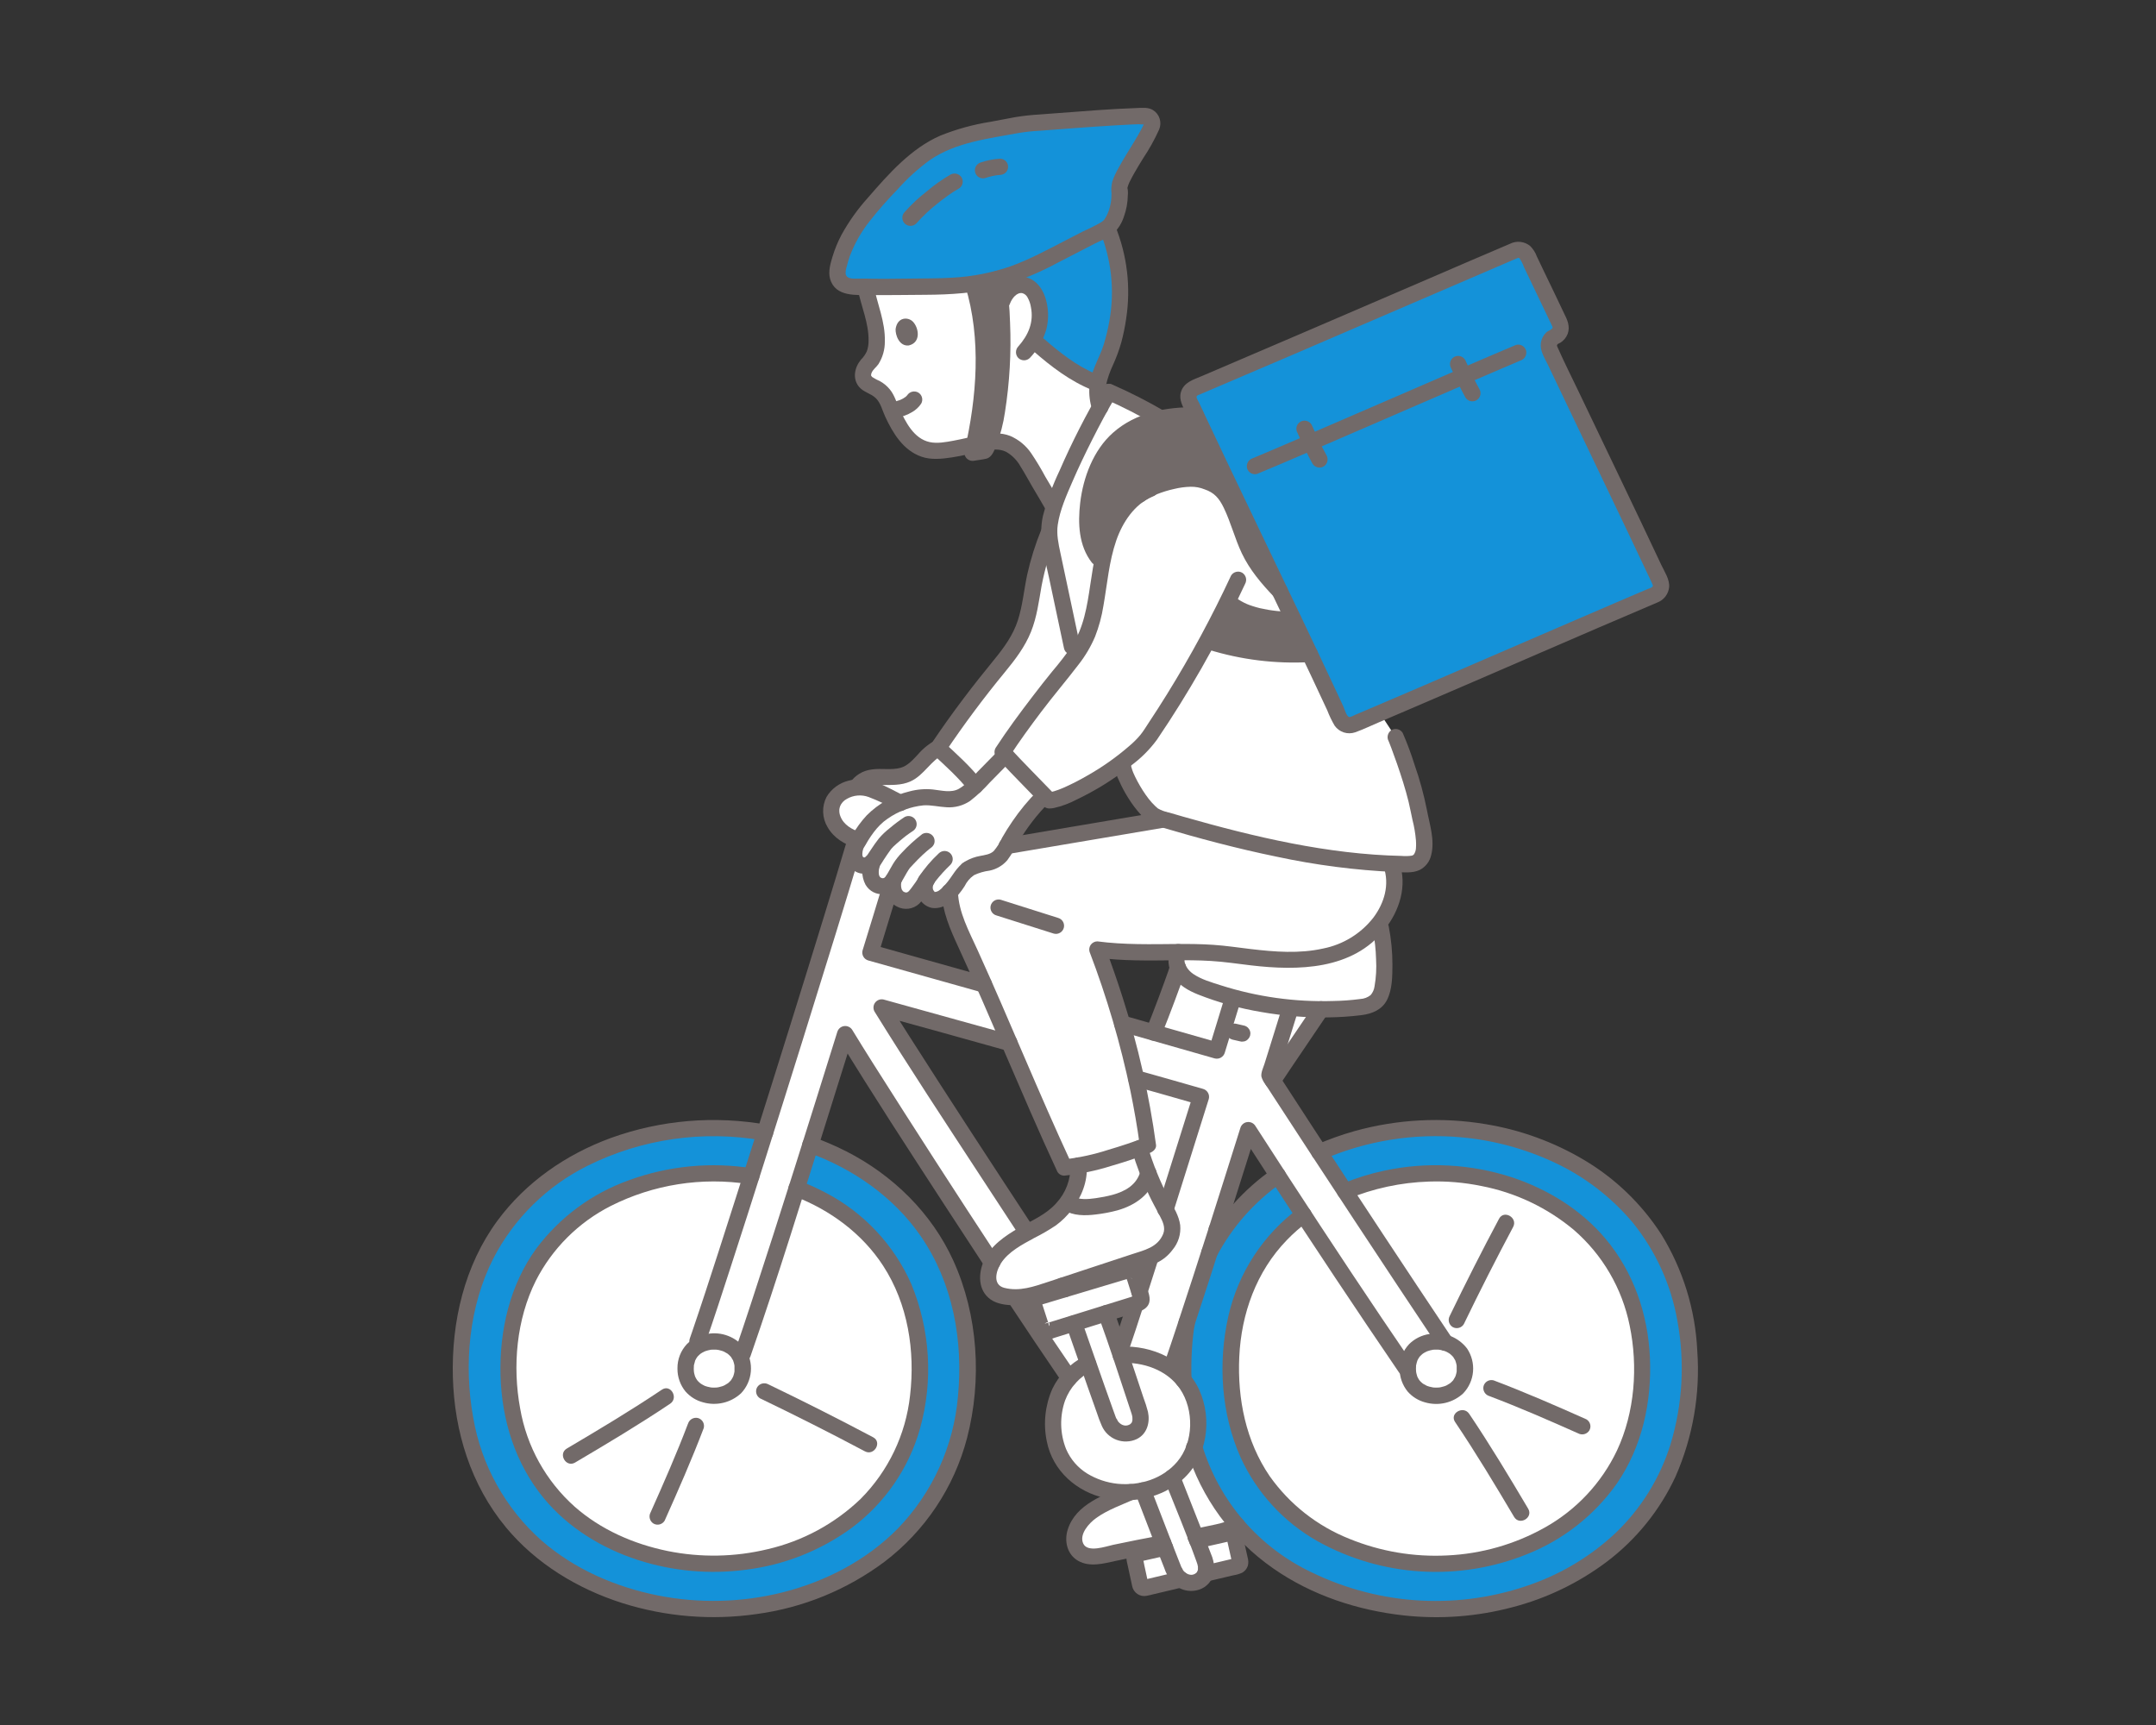 <svg width="100" height="80" viewBox="0 0 100 80" fill="none" xmlns="http://www.w3.org/2000/svg">
<rect x="0" y="0" width="100" height="80" fill="#333333" stroke="none"/>
<mask id="mask0_1621_25719" style="mask-type:alpha" maskUnits="userSpaceOnUse" x="0" y="0" width="100" height="80">
<rect width="100" height="80" fill="#D9D9D9"/>
</mask>
<g mask="url(#mask0_1621_25719)">
<path d="M54.928 44.036C54.102 46.51 53.136 48.936 52.033 51.301C51.814 51.718 51.651 52.164 51.549 52.625C51.458 53.165 51.543 53.717 51.628 54.259L53.569 66.615C54.324 66.416 56.507 65.781 57.297 65.582C57.204 63.812 56.854 59.993 56.55 57.849C56.432 57.017 56.251 56.018 56.41 55.193C56.534 54.429 56.801 53.696 57.198 53.031C59.032 49.886 61.534 46.644 63.368 43.5" fill="white"/>
<path d="M40.082 12.87C40.137 13.335 40.243 13.791 40.398 14.233C40.617 15.068 40.921 16.226 40.282 16.857C40.151 16.977 40.063 17.138 40.033 17.313C39.973 17.778 40.382 17.86 40.672 18.033C40.856 18.145 41.009 18.301 41.118 18.486C41.273 18.926 41.697 19.895 42.14 20.351C42.424 20.669 42.822 20.866 43.248 20.899C43.944 20.945 44.877 20.674 45.606 20.528C46.026 20.458 46.372 20.427 46.752 20.582C46.85 20.622 46.944 20.673 47.03 20.734C47.409 21 47.667 21.437 47.898 21.851C48.202 22.392 48.548 22.945 48.852 23.487L48.88 23.536C48.911 23.441 48.944 23.346 48.977 23.251C49.382 22.082 50.285 20.227 51.021 18.895C50.983 18.782 50.978 18.676 50.944 18.552C50.734 17.813 51.199 16.981 51.486 16.299C51.961 14.929 52.07 13.459 51.803 12.033C51.234 9.211 49.495 7.969 48.248 7.581C46.52 7.024 44.641 7.168 43.019 7.982C41.57 8.686 39.786 10.233 40.082 12.871" fill="white"/>
<path d="M51.432 18.175C50.662 19.468 49.462 21.85 48.977 23.25C48.813 23.659 48.709 24.089 48.666 24.527C48.664 24.925 48.713 25.321 48.812 25.707L49.716 29.962C50.09 31.57 51.771 34.701 52.092 35.525C52.04 35.803 52.888 37.504 53.665 37.913C57.278 38.993 61.511 40.043 65.282 40.076C66.309 40.123 66.123 38.912 65.819 37.677C65.656 36.582 64.856 34.444 64.733 34.183L63.998 33.066C63.263 31.493 63.072 30.86 62.1 28.732C60.138 24.441 56.861 20.55 51.432 18.175Z" fill="white"/>
<path d="M54.211 66.646C54.312 67.658 53.472 68.708 52.665 69.096C51.858 69.483 50.956 69.737 50.312 70.358C49.873 70.781 49.615 71.556 50.067 71.966C50.402 72.268 50.921 72.189 51.362 72.091C53.179 71.685 54.808 71.437 56.627 71.032C57.068 70.933 57.759 70.629 57.941 70.216C58.111 69.738 58.094 69.214 57.893 68.749C57.607 68.141 57.459 67.06 57.283 66.131" fill="white"/>
<path d="M48.677 24.919C48.669 24.831 48.664 24.742 48.664 24.653C48.307 25.509 48.052 26.404 47.904 27.32C47.791 28.064 47.656 28.818 47.322 29.493C47.032 30.08 46.602 30.585 46.187 31.092C45.241 32.249 44.35 33.45 43.516 34.693C44.197 35.332 44.66 35.703 45.234 36.441C45.251 36.423 45.269 36.405 45.286 36.388L46.272 35.383C46.856 33.959 48.103 32.592 49.176 31.28C49.396 31.012 49.619 30.745 49.823 30.465L48.812 25.707C48.752 25.447 48.707 25.184 48.677 24.919Z" fill="white"/>
<path d="M43.097 35C43.221 34.878 43.36 34.774 43.511 34.688C44.267 35.398 44.754 35.777 45.42 36.688C45.268 36.828 45.089 36.935 44.893 37.004C44.426 37.155 43.923 36.98 43.432 36.971C42.904 36.974 42.389 37.133 41.95 37.426C41.465 37.175 40.905 36.88 40.474 36.845C40.189 36.823 39.904 36.877 39.647 37.002C39.598 36.253 40.239 36.043 40.79 36.03C41.188 36.02 41.602 36.078 41.975 35.94C42.436 35.768 42.737 35.339 43.097 35Z" fill="white"/>
<path d="M49.999 53.855C50.128 54.505 49.888 55.205 49.496 55.766C49.838 56.031 50.495 55.998 50.919 55.932C51.592 55.827 52.959 55.62 53.264 54.408C53.109 54.017 52.973 53.619 52.855 53.214" fill="white"/>
<path d="M47.547 60.14C47.7 60.125 47.851 60.095 47.998 60.05C49.889 59.429 51.31 58.953 53.334 58.292C53.568 58.207 53.78 58.071 53.953 57.893C54.127 57.715 54.258 57.5 54.336 57.265C54.475 56.841 54.232 56.398 54.017 56.007C53.731 55.49 53.48 54.956 53.263 54.407C52.957 55.62 51.591 55.827 50.918 55.931C50.493 55.997 49.837 56.031 49.495 55.765C49.261 56.108 48.959 56.399 48.609 56.621C47.791 57.117 46.858 57.482 46.237 58.209C45.814 58.705 45.621 59.557 46.145 59.945C46.431 60.158 47.055 60.196 47.547 60.14Z" fill="white"/>
<path d="M64.543 40.1C65.115 41.698 63.857 43.48 62.277 44.106C60.697 44.733 58.924 44.517 57.238 44.292C54.893 43.977 53.244 44.35 50.899 44.036C51.547 45.751 51.965 47.196 52.169 47.891C52.645 49.602 53.003 51.343 53.241 53.102C52.54 53.382 50.536 54.058 49.367 54.145C47.796 50.767 46.232 46.862 44.66 43.483C44.144 42.373 43.671 40.936 44.506 40.039C44.968 39.545 45.685 39.407 46.352 39.294L53.956 38.01" fill="white"/>
<path d="M46.639 35.008L45.284 36.387C45.039 36.637 44.78 36.896 44.446 37.004C43.978 37.155 43.475 36.98 42.984 36.97C42.305 36.956 41.299 37.363 40.775 37.793C40.342 38.173 39.985 38.631 39.724 39.144C39.627 39.312 39.438 40.035 40.033 40.146C40.121 40.155 40.209 40.142 40.29 40.107C40.371 40.072 40.441 40.018 40.495 39.948C40.411 40.066 40.179 40.844 40.752 41.072C40.882 41.12 41.026 41.117 41.154 41.064C41.283 41.011 41.387 40.912 41.446 40.787C41.359 41.089 41.405 41.692 42.001 41.777C42.077 41.783 42.152 41.77 42.222 41.741C42.292 41.712 42.354 41.666 42.404 41.608C42.625 41.356 42.823 41.083 42.993 40.793C42.897 40.935 42.86 41.109 42.891 41.278C42.921 41.446 43.017 41.596 43.157 41.696C43.243 41.767 43.568 41.778 43.81 41.579C44.051 41.375 44.262 41.138 44.435 40.874C44.538 40.655 44.694 40.465 44.891 40.322C45.087 40.18 45.317 40.09 45.558 40.06C45.755 40.034 45.947 39.979 46.128 39.899C46.443 39.751 46.602 39.403 46.773 39.1C47.21 38.311 47.754 37.587 48.391 36.947" fill="white"/>
<path d="M53.364 22.665C52.478 23.018 51.851 23.84 51.499 24.724C51.147 25.609 51.034 26.566 50.892 27.507C50.779 28.252 50.644 29.005 50.31 29.68C50.02 30.267 49.59 30.772 49.175 31.279C48.229 32.437 47.115 33.939 46.504 34.88C47.115 35.547 47.885 36.315 48.656 37.119C49.153 37.147 50.966 36.194 51.964 35.416C52.391 35.083 52.99 34.623 53.294 34.176C54.865 31.861 56.246 29.423 57.424 26.887" fill="white"/>
<path d="M48.242 5.686C47.947 5.708 47.688 5.727 47.484 5.741L46.167 5.988C45.236 6.163 44.289 6.343 43.452 6.785C42.619 7.225 41.938 7.901 41.294 8.589C40.173 9.787 39.11 10.97 38.846 12.571C38.825 12.72 38.858 12.871 38.94 12.997C39.022 13.123 39.147 13.215 39.292 13.256C39.416 13.283 39.542 13.296 39.669 13.296C40.567 13.315 41.466 13.314 42.364 13.294C46.754 13.346 47.38 12.55 51.259 10.637C51.691 10.424 52.008 9.479 51.915 8.759C51.854 8.287 53.117 6.624 53.423 5.844C53.444 5.792 53.451 5.736 53.445 5.681C53.439 5.626 53.419 5.573 53.387 5.527C53.356 5.481 53.314 5.444 53.264 5.418C53.215 5.392 53.16 5.379 53.104 5.379C52.165 5.384 49.74 5.573 48.242 5.686Z" fill="white"/>
<path d="M57.088 63.469C57.088 56.993 62.28 54.415 66.624 54.415C70.967 54.415 76.16 57.139 76.16 63.469C76.16 69.8 70.967 72.525 66.624 72.525C62.28 72.525 57.088 69.946 57.088 63.469Z" fill="white"/>
<path d="M23.59 63.469C23.59 56.993 28.782 54.415 33.126 54.415C37.469 54.415 42.662 57.139 42.662 63.469C42.662 69.8 37.469 72.525 33.126 72.525C28.782 72.525 23.59 69.946 23.59 63.469Z" fill="white"/>
<path d="M58.876 49.875C59.206 48.825 59.528 47.792 59.834 46.807L57.159 46.383C56.984 46.942 56.617 48.164 56.441 48.723C53.054 47.747 43.501 45.049 40.372 44.18C40.955 42.289 41.434 40.715 41.722 39.743L39.641 39.108C38.415 43.257 33.758 58.154 32.359 62.174L34.44 62.809C35.312 60.3 37.427 53.642 39.2 47.955C40.711 50.434 46.222 59 49.587 63.912L54.392 63.261C55.062 61.332 56.478 56.915 57.898 52.405C60.126 55.869 63.186 60.496 65.221 63.468L67.043 62.28C64.96 59.165 61.335 53.672 58.876 49.875ZM51.958 62.617L50.752 61.86C47.824 57.481 42.472 49.278 40.889 46.72C43.876 47.541 52.822 50.032 55.703 50.864C54.31 55.301 52.613 60.736 51.959 62.617H51.958Z" fill="white"/>
<path d="M40.774 39.149C40.242 39.076 39.692 38.996 39.236 38.712C38.781 38.428 38.444 37.88 38.579 37.361C38.728 36.78 39.407 36.469 40.006 36.518C40.605 36.566 41.454 37.119 42.006 37.356C43.343 37.932 44.086 38.219 45.371 38.716C45.69 38.84 45.984 39.021 46.238 39.25C46.333 39.375 46.389 39.525 46.397 39.682C46.405 39.839 46.366 39.994 46.284 40.128C46.186 40.249 46.057 40.342 45.91 40.395C45.763 40.448 45.605 40.46 45.451 40.43C43.855 40.151 42.289 39.722 40.774 39.149" fill="white"/>
<path d="M63.897 42.806C61.214 42.844 58.537 43.085 55.891 43.529C55.389 43.613 54.809 43.766 54.62 44.237C54.475 44.594 54.63 45.017 54.902 45.29C55.192 45.547 55.534 45.738 55.905 45.849C58.166 46.673 60.587 46.971 62.981 46.721C63.27 46.691 63.577 46.645 63.797 46.455C64.066 46.224 64.137 45.842 64.17 45.489C64.245 44.674 64.203 43.852 64.045 43.048" fill="white"/>
<path d="M52.886 73.501C52.822 73.207 52.689 72.591 52.62 72.277C52.614 72.254 52.614 72.23 52.618 72.206C52.622 72.182 52.631 72.16 52.644 72.139C52.657 72.119 52.673 72.102 52.693 72.088C52.713 72.074 52.735 72.064 52.758 72.059C53.343 71.928 56.435 71.228 57.037 71.092C57.061 71.087 57.085 71.086 57.109 71.09C57.133 71.094 57.156 71.103 57.176 71.116C57.196 71.129 57.214 71.146 57.228 71.166C57.242 71.186 57.251 71.208 57.257 71.231C57.323 71.528 57.457 72.131 57.519 72.409C57.53 72.456 57.522 72.505 57.496 72.546C57.471 72.587 57.43 72.616 57.383 72.627C56.787 72.769 53.692 73.501 53.108 73.64C53.084 73.646 53.06 73.647 53.036 73.643C53.011 73.639 52.988 73.631 52.968 73.618C52.947 73.605 52.929 73.588 52.915 73.568C52.901 73.548 52.891 73.525 52.886 73.501Z" fill="white"/>
<path d="M48.85 66.016C48.85 63.733 50.68 62.825 52.211 62.825C53.741 62.825 55.571 63.785 55.571 66.016C55.571 68.248 53.741 69.208 52.211 69.208C50.68 69.208 48.85 68.299 48.85 66.016Z" fill="white"/>
<path d="M52.768 68.484C53.319 69.936 54.404 72.748 54.475 72.888C54.67 73.275 55.085 73.516 55.488 73.373C56.051 73.172 55.969 72.619 55.879 72.368C55.747 72 54.426 68.655 53.99 67.569" fill="white"/>
<path d="M51.296 60.883C51.698 61.982 52.727 65.091 52.849 65.463C52.931 65.717 52.997 66.272 52.428 66.456C52.02 66.587 51.613 66.334 51.43 65.941C51.364 65.801 50.317 62.82 49.799 61.326" fill="white"/>
<path d="M47.927 60.424C48.022 60.716 48.219 61.326 48.319 61.638C48.334 61.685 48.367 61.724 48.41 61.747C48.454 61.77 48.505 61.774 48.552 61.76C49.134 61.578 52.217 60.62 52.817 60.434C52.841 60.426 52.862 60.414 52.881 60.398C52.9 60.383 52.916 60.363 52.927 60.342C52.938 60.32 52.945 60.296 52.947 60.272C52.949 60.247 52.947 60.222 52.939 60.199C52.846 59.904 52.655 59.304 52.568 59.028C52.553 58.981 52.521 58.942 52.478 58.919C52.434 58.896 52.383 58.891 52.337 58.904C51.739 59.083 48.637 60.014 48.051 60.188C48.028 60.195 48.005 60.207 47.986 60.223C47.967 60.239 47.951 60.258 47.939 60.28C47.928 60.302 47.921 60.326 47.919 60.351C47.916 60.375 47.919 60.4 47.927 60.424Z" fill="white"/>
<path d="M51.853 14.769C51.998 13.861 51.98 12.934 51.802 12.032C51.234 9.21 49.495 7.968 48.248 7.58C46.52 7.023 44.64 7.167 43.017 7.981C41.643 8.649 39.965 10.077 40.052 12.477C40.995 12.389 41.967 12.297 41.967 12.297C43.06 12.232 43.898 12.541 44.668 12.958C45.389 13.349 45.87 14.397 46.39 14.34C46.43 13.975 46.603 13.637 46.877 13.391C46.968 13.316 47.076 13.264 47.192 13.237C47.307 13.211 47.427 13.212 47.542 13.239C47.886 13.337 48.08 13.702 48.16 14.049C48.236 14.337 48.254 14.638 48.213 14.934C48.172 15.229 48.071 15.513 47.918 15.769C48.659 16.427 49.737 17.365 50.929 17.789C51.025 17.273 51.295 16.752 51.485 16.298C51.651 15.8 51.774 15.288 51.853 14.769Z" fill="#1492D9"/>
<path d="M48.242 5.686C47.947 5.708 47.688 5.727 47.484 5.741L46.167 5.988C45.236 6.163 44.289 6.343 43.452 6.785C42.619 7.225 41.938 7.901 41.294 8.589C40.173 9.787 39.11 10.97 38.846 12.571C38.825 12.72 38.858 12.871 38.94 12.997C39.022 13.123 39.147 13.215 39.292 13.256C39.416 13.283 39.542 13.296 39.669 13.296C40.567 13.315 41.466 13.314 42.364 13.294C46.754 13.346 47.38 12.55 51.259 10.637C51.691 10.424 52.008 9.479 51.915 8.759C51.854 8.287 53.117 6.624 53.423 5.844C53.444 5.792 53.451 5.736 53.445 5.681C53.439 5.626 53.419 5.573 53.387 5.527C53.356 5.481 53.314 5.444 53.264 5.418C53.215 5.392 53.16 5.379 53.104 5.379C52.165 5.384 49.74 5.573 48.242 5.686Z" fill="#1492D9"/>
<path d="M66.624 52.315C64.757 52.313 62.91 52.694 61.198 53.436C61.59 54.035 61.989 54.644 62.389 55.252C63.732 54.698 65.171 54.413 66.623 54.414C70.966 54.414 76.159 57.138 76.159 63.469C76.159 69.799 70.967 72.524 66.623 72.524C62.28 72.524 57.087 69.945 57.087 63.469C57.087 60.097 58.496 57.784 60.458 56.339C60.256 56.032 60.056 55.727 59.858 55.423L59.852 55.415C59.654 55.112 59.459 54.812 59.265 54.515C57.927 55.434 56.836 56.667 56.088 58.105C56.041 58.251 55.995 58.395 55.949 58.537L55.937 58.574L55.822 58.934L55.791 59.028C55.754 59.141 55.718 59.253 55.682 59.364L55.664 59.422C55.534 59.823 55.409 60.207 55.29 60.571L55.27 60.633C55.236 60.737 55.203 60.839 55.17 60.939L55.156 60.983C55.12 61.093 55.084 61.201 55.049 61.306L55.045 61.318C54.931 62.03 54.875 62.749 54.877 63.47C54.877 63.649 54.881 63.825 54.888 63.999C55.349 64.568 55.592 65.284 55.571 66.016C55.574 66.394 55.515 66.77 55.395 67.129C57.021 72.435 62.182 74.624 66.623 74.624C71.973 74.624 78.37 71.268 78.37 63.47C78.37 55.672 71.975 52.315 66.624 52.315Z" fill="#1492D9"/>
<path d="M37.589 53.089C37.372 53.775 37.157 54.454 36.946 55.117C40.029 56.287 42.659 58.965 42.659 63.47C42.659 69.801 37.467 72.525 33.123 72.525C28.78 72.525 23.587 69.947 23.587 63.47C23.587 56.994 28.78 54.415 33.123 54.415C33.699 54.416 34.273 54.463 34.841 54.556C35.052 53.894 35.267 53.216 35.483 52.53C34.705 52.388 33.915 52.317 33.123 52.316C27.773 52.316 21.377 55.492 21.377 63.47C21.377 71.449 27.773 74.625 33.123 74.625C38.473 74.625 44.869 71.268 44.869 63.47C44.87 57.801 41.489 54.48 37.589 53.089Z" fill="#1492D9"/>
<path d="M76.731 26.4C75.354 23.468 73.484 19.614 71.877 16.218C71.851 16.162 71.836 16.102 71.834 16.041C71.832 15.98 71.842 15.919 71.864 15.862C71.886 15.805 71.919 15.753 71.962 15.709C72.004 15.665 72.055 15.63 72.112 15.606C72.168 15.582 72.219 15.547 72.262 15.503C72.305 15.459 72.338 15.406 72.359 15.349C72.381 15.292 72.391 15.231 72.388 15.169C72.386 15.108 72.371 15.048 72.345 14.993C71.84 13.939 71.332 12.878 70.84 11.844C70.79 11.739 70.701 11.656 70.591 11.615C70.481 11.573 70.36 11.576 70.252 11.622C68.437 12.391 58.476 16.697 55.394 17.997C55.338 18.02 55.288 18.054 55.246 18.097C55.204 18.141 55.171 18.192 55.149 18.248C55.127 18.304 55.117 18.364 55.119 18.424C55.121 18.485 55.136 18.544 55.161 18.598C57.378 23.352 60.434 29.586 62.172 33.374C62.22 33.48 62.308 33.563 62.417 33.605C62.526 33.647 62.647 33.646 62.755 33.6C65.774 32.336 73.635 28.905 76.764 27.581C76.821 27.557 76.871 27.523 76.914 27.479C76.956 27.435 76.989 27.384 77.011 27.327C77.033 27.27 77.043 27.21 77.041 27.149C77.039 27.088 77.025 27.029 76.999 26.974C76.912 26.787 76.822 26.595 76.731 26.4Z" fill="#1492D9"/>
<path d="M47.928 16.28C48.757 17.002 49.636 17.677 50.665 18.091C50.762 18.117 50.865 18.104 50.952 18.055C51.039 18.005 51.103 17.924 51.13 17.828C51.155 17.731 51.141 17.629 51.092 17.543C51.042 17.456 50.962 17.392 50.866 17.363C50.404 17.164 49.966 16.915 49.558 16.621C49.178 16.349 48.812 16.057 48.463 15.746C48.391 15.677 48.295 15.639 48.195 15.639C48.096 15.639 48 15.677 47.928 15.746C47.858 15.817 47.818 15.913 47.818 16.013C47.818 16.113 47.858 16.208 47.928 16.28H47.928Z" fill="#726A69"/>
<path d="M46.85 14.068C46.942 13.826 47.169 13.545 47.42 13.596C47.472 13.611 47.52 13.636 47.561 13.67C47.602 13.704 47.636 13.746 47.66 13.794C47.739 13.935 47.793 14.089 47.817 14.248C47.952 14.939 47.705 15.535 47.23 16.067C47.161 16.139 47.123 16.235 47.123 16.334C47.123 16.433 47.161 16.529 47.23 16.601C47.302 16.671 47.398 16.71 47.498 16.71C47.598 16.71 47.694 16.671 47.765 16.601C48.128 16.223 48.393 15.761 48.536 15.258C48.655 14.769 48.635 14.258 48.478 13.78C48.31 13.284 47.925 12.829 47.358 12.836C46.737 12.845 46.324 13.329 46.12 13.867C46.094 13.963 46.108 14.066 46.157 14.153C46.206 14.239 46.288 14.303 46.385 14.331C46.481 14.355 46.584 14.341 46.67 14.292C46.757 14.243 46.821 14.163 46.85 14.067L46.85 14.068Z" fill="#726A69"/>
<path d="M39.783 13.403C39.941 14.208 40.302 14.981 40.286 15.815C40.287 15.974 40.261 16.133 40.209 16.284C40.143 16.431 40.05 16.565 39.935 16.678C39.639 17.033 39.527 17.552 39.839 17.934C40.049 18.19 40.385 18.241 40.616 18.46C40.848 18.68 40.92 19.024 41.057 19.321C41.413 20.09 41.891 20.881 42.733 21.178C43.187 21.338 43.686 21.282 44.151 21.213C44.675 21.134 45.188 20.997 45.707 20.891C45.755 20.878 45.8 20.856 45.839 20.825C45.879 20.795 45.911 20.757 45.936 20.714C45.96 20.671 45.976 20.623 45.982 20.574C45.988 20.525 45.985 20.475 45.971 20.427C45.958 20.38 45.936 20.335 45.905 20.296C45.875 20.256 45.837 20.224 45.794 20.199C45.75 20.175 45.703 20.159 45.654 20.153C45.604 20.147 45.554 20.151 45.506 20.164C45.075 20.252 44.647 20.36 44.214 20.44C43.866 20.504 43.468 20.579 43.117 20.502C42.379 20.341 41.998 19.563 41.71 18.94C41.57 18.636 41.485 18.315 41.268 18.054C41.145 17.905 40.995 17.78 40.827 17.685C40.695 17.626 40.568 17.558 40.445 17.481C40.463 17.494 40.391 17.392 40.415 17.458C40.398 17.406 40.402 17.349 40.424 17.299C40.479 17.144 40.65 17.025 40.742 16.89C40.94 16.576 41.044 16.213 41.041 15.842C41.068 14.926 40.685 14.084 40.512 13.203C40.485 13.107 40.42 13.025 40.334 12.976C40.246 12.927 40.144 12.913 40.047 12.939C39.951 12.967 39.87 13.031 39.821 13.118C39.772 13.204 39.758 13.307 39.783 13.403L39.783 13.403Z" fill="#726A69"/>
<path d="M50.994 10.675C51.549 12.001 51.71 13.457 51.458 14.871C51.393 15.244 51.304 15.613 51.194 15.976C51.09 16.316 50.926 16.632 50.792 16.962C50.66 17.273 50.572 17.601 50.529 17.936C50.503 18.294 50.547 18.653 50.658 18.994C50.792 19.46 51.522 19.261 51.388 18.793C51.283 18.49 51.254 18.166 51.303 17.848C51.374 17.539 51.477 17.238 51.612 16.95C51.771 16.604 51.904 16.247 52.008 15.881C52.105 15.519 52.181 15.151 52.234 14.779C52.458 13.325 52.282 11.837 51.724 10.474C51.694 10.38 51.63 10.3 51.543 10.251C51.457 10.202 51.355 10.188 51.258 10.211C51.162 10.238 51.08 10.302 51.031 10.389C50.981 10.476 50.968 10.579 50.994 10.675Z" fill="#726A69"/>
<path d="M52.246 68.874C51.218 69.33 49.898 69.747 49.523 70.939C49.354 71.476 49.495 72.094 50.009 72.387C50.548 72.694 51.195 72.51 51.758 72.388C52.52 72.223 53.286 72.077 54.053 71.931C54.149 71.904 54.23 71.84 54.28 71.753C54.329 71.666 54.343 71.564 54.317 71.467C54.288 71.372 54.224 71.291 54.137 71.242C54.05 71.193 53.948 71.179 53.851 71.204C53.11 71.344 52.368 71.486 51.63 71.644C51.294 71.716 50.44 72.027 50.241 71.581C50.047 71.147 50.516 70.635 50.844 70.4C51.385 70.014 52.025 69.793 52.628 69.525C52.714 69.474 52.777 69.392 52.802 69.295C52.828 69.198 52.814 69.096 52.764 69.009C52.712 68.924 52.629 68.863 52.532 68.838C52.436 68.813 52.334 68.826 52.246 68.874V68.874Z" fill="#726A69"/>
<path d="M55.557 71.642C56.24 71.505 56.952 71.405 57.572 71.068C57.657 71.017 57.72 70.934 57.745 70.838C57.771 70.741 57.757 70.638 57.707 70.552C57.655 70.467 57.572 70.406 57.476 70.38C57.379 70.355 57.277 70.368 57.19 70.416C57.119 70.455 57.047 70.49 56.973 70.523C56.933 70.541 56.931 70.542 56.969 70.526C56.948 70.534 56.927 70.542 56.906 70.55C56.875 70.562 56.844 70.573 56.813 70.584C56.669 70.631 56.523 70.67 56.375 70.7C56.036 70.775 55.696 70.846 55.355 70.915C55.259 70.942 55.177 71.006 55.128 71.093C55.078 71.179 55.065 71.282 55.091 71.379C55.12 71.474 55.184 71.554 55.271 71.603C55.358 71.652 55.46 71.666 55.556 71.642H55.557Z" fill="#726A69"/>
<path d="M60.941 46.617C60.198 47.723 59.443 48.82 58.706 49.93C58.681 49.973 58.665 50.02 58.658 50.069C58.651 50.118 58.654 50.168 58.667 50.216C58.679 50.264 58.701 50.309 58.731 50.349C58.761 50.388 58.799 50.421 58.842 50.446C58.885 50.471 58.932 50.488 58.981 50.494C59.03 50.501 59.081 50.498 59.129 50.486C59.177 50.473 59.222 50.451 59.261 50.421C59.301 50.391 59.334 50.354 59.359 50.311C60.096 49.201 60.852 48.104 61.594 46.998C61.645 46.912 61.659 46.809 61.634 46.712C61.608 46.615 61.545 46.532 61.459 46.482C61.372 46.431 61.269 46.417 61.172 46.443C61.075 46.468 60.992 46.531 60.941 46.617Z" fill="#726A69"/>
<path d="M56.811 57.027V57.026C56.809 56.926 56.768 56.832 56.697 56.762C56.627 56.691 56.532 56.651 56.433 56.648L56.332 56.662C56.269 56.679 56.212 56.712 56.166 56.759L56.106 56.835C56.072 56.893 56.054 56.959 56.055 57.026V57.027C56.057 57.126 56.098 57.221 56.168 57.291C56.239 57.361 56.334 57.402 56.433 57.404L56.533 57.391C56.597 57.374 56.654 57.34 56.7 57.294L56.76 57.218C56.794 57.16 56.811 57.094 56.811 57.027Z" fill="#726A69"/>
<path d="M54.26 44.889C54.26 44.773 54.205 44.986 54.197 45.01C54.177 45.065 54.158 45.12 54.138 45.175C54.093 45.303 54.047 45.431 54.001 45.558C53.911 45.804 53.821 46.05 53.729 46.295C53.541 46.794 53.349 47.291 53.15 47.786C53.124 47.882 53.137 47.985 53.186 48.072C53.236 48.159 53.318 48.223 53.414 48.25C53.511 48.274 53.613 48.26 53.7 48.211C53.786 48.162 53.851 48.082 53.879 47.986C54.085 47.474 54.285 46.959 54.478 46.441C54.573 46.187 54.667 45.932 54.759 45.677C54.805 45.549 54.851 45.421 54.897 45.293C54.958 45.166 54.998 45.029 55.016 44.889C55.016 44.404 54.26 44.403 54.26 44.889Z" fill="#726A69"/>
<path d="M48.301 24.554C48.023 25.234 47.803 25.936 47.643 26.652C47.493 27.36 47.433 28.081 47.209 28.773C46.987 29.457 46.572 30.029 46.121 30.581C45.64 31.17 45.165 31.764 44.707 32.372C44.181 33.068 43.676 33.778 43.19 34.502C43.148 34.574 43.131 34.658 43.142 34.741C43.153 34.824 43.19 34.9 43.249 34.959C43.849 35.52 44.458 36.059 44.967 36.707C45.038 36.778 45.134 36.817 45.234 36.817C45.334 36.817 45.431 36.778 45.502 36.707C45.571 36.635 45.609 36.54 45.609 36.44C45.609 36.341 45.571 36.245 45.502 36.174C44.993 35.525 44.383 34.987 43.784 34.426L43.843 34.883C44.706 33.6 45.628 32.362 46.611 31.169C47.087 30.589 47.535 30.004 47.818 29.304C48.095 28.618 48.183 27.892 48.311 27.17C48.469 26.343 48.71 25.534 49.029 24.755C49.056 24.658 49.042 24.555 48.993 24.468C48.944 24.382 48.862 24.318 48.765 24.29C48.669 24.266 48.566 24.28 48.48 24.329C48.393 24.378 48.329 24.459 48.3 24.554L48.301 24.554Z" fill="#726A69"/>
<path d="M43.425 34.311C43.099 34.482 42.809 34.714 42.57 34.995C42.342 35.235 42.106 35.513 41.774 35.607C41.346 35.727 40.879 35.619 40.44 35.685C40.235 35.708 40.037 35.775 39.861 35.883C39.684 35.99 39.534 36.135 39.42 36.307C39.163 36.721 39.817 37.1 40.073 36.688C40.231 36.435 40.59 36.408 40.859 36.406C41.332 36.401 41.796 36.437 42.238 36.235C42.87 35.946 43.181 35.248 43.807 34.963C43.893 34.912 43.956 34.829 43.981 34.732C44.007 34.636 43.993 34.533 43.943 34.446C43.891 34.362 43.808 34.3 43.711 34.275C43.615 34.25 43.513 34.263 43.425 34.311V34.311Z" fill="#726A69"/>
<path d="M62.489 55.614C63.692 55.115 64.977 54.838 66.28 54.797C67.095 54.769 67.91 54.839 68.709 55.003C70.288 55.307 71.763 56.007 72.996 57.037C74.328 58.19 75.239 59.751 75.587 61.475C75.982 63.374 75.828 65.497 75.001 67.266C74.281 68.781 73.106 70.034 71.638 70.85C70.255 71.623 68.71 72.063 67.126 72.136C65.576 72.216 64.028 71.953 62.591 71.367C61.102 70.776 59.817 69.767 58.892 68.461C57.785 66.84 57.391 64.875 57.48 62.936C57.571 60.929 58.271 58.971 59.685 57.512C59.983 57.203 60.306 56.919 60.65 56.663C60.735 56.61 60.796 56.528 60.821 56.432C60.846 56.336 60.834 56.234 60.786 56.147C60.735 56.061 60.652 55.998 60.555 55.973C60.458 55.948 60.355 55.961 60.269 56.011C58.597 57.24 57.427 59.029 56.972 61.05C56.486 63.203 56.641 65.574 57.545 67.598C58.292 69.229 59.535 70.583 61.098 71.47C62.57 72.292 64.209 72.773 65.893 72.878C67.577 72.983 69.264 72.71 70.828 72.078C72.502 71.413 73.948 70.277 74.989 68.809C76.164 67.107 76.62 65.007 76.527 62.962C76.436 60.946 75.772 58.999 74.464 57.444C73.332 56.099 71.782 55.148 70.121 54.598C68.216 53.978 66.181 53.871 64.221 54.288C63.559 54.427 62.913 54.627 62.288 54.886C62.193 54.915 62.113 54.979 62.064 55.066C62.015 55.152 62.001 55.253 62.024 55.35C62.051 55.446 62.115 55.528 62.203 55.577C62.29 55.626 62.393 55.639 62.489 55.613L62.489 55.614Z" fill="#726A69"/>
<path d="M67.895 61.409C68.628 59.892 69.39 58.39 70.183 56.903C70.411 56.474 69.758 56.093 69.529 56.522C68.737 58.009 67.975 59.511 67.242 61.028C67.194 61.115 67.181 61.217 67.206 61.313C67.231 61.409 67.293 61.492 67.377 61.544C67.464 61.594 67.567 61.608 67.664 61.582C67.761 61.557 67.844 61.495 67.895 61.409Z" fill="#726A69"/>
<path d="M67.491 65.949C68.454 67.379 69.348 68.866 70.227 70.349C70.475 70.766 71.129 70.387 70.88 69.968C70.002 68.485 69.107 66.998 68.144 65.568C67.874 65.167 67.218 65.545 67.491 65.949Z" fill="#726A69"/>
<path d="M69.075 64.744C70.468 65.27 71.84 65.87 73.199 66.475C73.287 66.523 73.389 66.535 73.485 66.51C73.581 66.485 73.664 66.424 73.717 66.34C73.767 66.253 73.781 66.151 73.755 66.054C73.73 65.957 73.667 65.875 73.581 65.824C72.163 65.192 70.73 64.566 69.276 64.016C69.179 63.99 69.076 64.003 68.989 64.052C68.902 64.102 68.838 64.183 68.811 64.279C68.786 64.376 68.8 64.478 68.849 64.564C68.898 64.651 68.979 64.715 69.075 64.744Z" fill="#726A69"/>
<path d="M61.388 53.763C63.394 52.899 65.585 52.549 67.761 52.743C69.252 52.876 70.708 53.267 72.065 53.898C73.48 54.553 74.732 55.512 75.734 56.705C76.799 58.023 77.51 59.589 77.801 61.257C78.155 63.168 78.045 65.136 77.478 66.996C76.991 68.553 76.117 69.962 74.937 71.092C73.823 72.137 72.506 72.943 71.067 73.46C69.418 74.058 67.666 74.32 65.914 74.23C64.162 74.14 62.446 73.699 60.868 72.935C59.65 72.363 58.565 71.541 57.685 70.524C56.804 69.507 56.149 68.316 55.76 67.029C55.617 66.566 54.886 66.764 55.031 67.23C55.718 69.464 57.136 71.405 59.058 72.74C60.845 73.987 62.979 74.687 65.136 74.921C66.817 75.102 68.516 74.972 70.149 74.538C71.728 74.129 73.212 73.415 74.516 72.437C75.891 71.4 76.989 70.042 77.713 68.483C78.521 66.645 78.868 64.639 78.723 62.638C78.633 60.73 78.06 58.877 77.058 57.25C76.143 55.831 74.909 54.644 73.454 53.784C72.061 52.96 70.527 52.402 68.93 52.138C66.896 51.795 64.811 51.904 62.824 52.457C62.203 52.632 61.596 52.851 61.006 53.111C60.92 53.162 60.858 53.245 60.832 53.341C60.807 53.438 60.821 53.541 60.871 53.627C60.923 53.712 61.006 53.773 61.102 53.798C61.199 53.823 61.301 53.811 61.388 53.763H61.388Z" fill="#726A69"/>
<path d="M56.415 58.295C57.136 56.917 58.18 55.733 59.457 54.842C59.541 54.789 59.603 54.707 59.628 54.611C59.653 54.514 59.641 54.412 59.592 54.325C59.541 54.239 59.458 54.177 59.361 54.152C59.265 54.127 59.162 54.14 59.075 54.19C57.687 55.148 56.55 56.426 55.762 57.915C55.536 58.345 56.189 58.727 56.415 58.296V58.295Z" fill="#726A69"/>
<path d="M54.669 61.317C54.669 61.183 54.658 61.374 54.653 61.403C54.646 61.45 54.64 61.496 54.633 61.543C54.616 61.671 54.599 61.799 54.585 61.928C54.56 62.146 54.541 62.364 54.527 62.584C54.497 63.054 54.492 63.526 54.511 63.998C54.511 64.098 54.551 64.194 54.622 64.264C54.693 64.335 54.789 64.375 54.89 64.375C54.99 64.375 55.086 64.335 55.157 64.264C55.228 64.194 55.268 64.098 55.268 63.998C55.249 63.526 55.254 63.054 55.284 62.584C55.298 62.364 55.317 62.146 55.341 61.928C55.352 61.831 55.364 61.729 55.376 61.65C55.4 61.54 55.417 61.429 55.425 61.317C55.425 61.217 55.385 61.121 55.314 61.05C55.243 60.979 55.147 60.94 55.047 60.94C54.947 60.94 54.85 60.979 54.779 61.05C54.709 61.121 54.669 61.217 54.669 61.317H54.669Z" fill="#726A69"/>
<path d="M36.847 55.479C38.493 56.108 39.993 57.209 40.962 58.702C42.113 60.475 42.453 62.649 42.21 64.724C42.011 66.535 41.202 68.225 39.915 69.517C38.718 70.665 37.232 71.468 35.615 71.844C34.09 72.214 32.501 72.243 30.962 71.93C29.377 71.604 27.861 70.937 26.654 69.874C25.32 68.684 24.429 67.08 24.126 65.321C23.764 63.364 23.954 61.187 24.854 59.393C25.615 57.902 26.831 56.689 28.326 55.93C30.306 54.931 32.55 54.577 34.743 54.917C34.839 54.941 34.941 54.927 35.028 54.878C35.114 54.829 35.179 54.749 35.208 54.654C35.234 54.557 35.221 54.455 35.171 54.368C35.122 54.281 35.04 54.217 34.944 54.19C32.999 53.872 31.005 54.062 29.155 54.741C27.454 55.351 25.969 56.446 24.886 57.889C23.642 59.59 23.157 61.723 23.216 63.803C23.274 65.867 23.901 67.881 25.226 69.487C26.352 70.851 27.915 71.804 29.588 72.348C31.208 72.87 32.925 73.024 34.613 72.797C36.372 72.578 38.046 71.917 39.48 70.876C41.027 69.731 42.15 68.106 42.672 66.256C43.291 64.037 43.148 61.676 42.267 59.547C41.467 57.738 40.078 56.252 38.326 55.33C37.912 55.11 37.485 54.916 37.047 54.751C36.951 54.725 36.848 54.738 36.761 54.787C36.673 54.837 36.609 54.918 36.582 55.014C36.558 55.111 36.571 55.213 36.621 55.299C36.67 55.386 36.751 55.45 36.846 55.478L36.847 55.479Z" fill="#726A69"/>
<path d="M35.255 64.852C36.891 65.638 38.512 66.457 40.116 67.308C40.546 67.536 40.928 66.885 40.498 66.656C38.894 65.806 37.273 64.987 35.636 64.2C35.549 64.153 35.447 64.14 35.351 64.165C35.254 64.19 35.171 64.251 35.119 64.336C35.069 64.422 35.056 64.525 35.081 64.622C35.106 64.718 35.169 64.801 35.255 64.852Z" fill="#726A69"/>
<path d="M30.701 64.448C29.268 65.409 27.777 66.301 26.291 67.178C25.872 67.425 26.253 68.077 26.673 67.829C28.159 66.953 29.65 66.06 31.083 65.1C31.485 64.83 31.107 64.176 30.701 64.448Z" fill="#726A69"/>
<path d="M31.91 66.028C31.383 67.417 30.781 68.786 30.175 70.142C30.127 70.229 30.114 70.331 30.14 70.427C30.165 70.523 30.226 70.606 30.31 70.658C30.397 70.708 30.5 70.722 30.597 70.697C30.694 70.671 30.777 70.609 30.828 70.523C31.461 69.108 32.089 67.679 32.641 66.229C32.666 66.132 32.653 66.029 32.604 65.942C32.554 65.856 32.473 65.792 32.376 65.764C32.28 65.74 32.177 65.754 32.091 65.803C32.004 65.852 31.94 65.933 31.911 66.028H31.91Z" fill="#726A69"/>
<path d="M37.489 53.453C39.551 54.192 41.449 55.505 42.705 57.327C44.198 59.494 44.683 62.174 44.432 64.764C44.234 67.061 43.252 69.221 41.649 70.883C40.196 72.356 38.319 73.334 36.322 73.843C34.422 74.322 32.44 74.373 30.519 73.993C28.537 73.597 26.634 72.769 25.118 71.445C23.439 69.956 22.319 67.939 21.946 65.729C21.505 63.288 21.751 60.586 22.884 58.357C23.849 56.499 25.38 54.995 27.257 54.062C29.771 52.815 32.62 52.405 35.384 52.893C35.481 52.917 35.583 52.903 35.669 52.854C35.756 52.805 35.82 52.724 35.849 52.63C35.875 52.533 35.862 52.43 35.813 52.343C35.763 52.257 35.682 52.193 35.585 52.165C33.156 51.727 30.654 51.938 28.332 52.776C26.251 53.539 24.389 54.825 23.069 56.616C21.536 58.699 20.937 61.311 21.005 63.865C21.073 66.394 21.84 68.869 23.467 70.834C24.861 72.516 26.797 73.689 28.869 74.347C30.878 74.981 33.005 75.154 35.09 74.855C37.24 74.565 39.28 73.732 41.017 72.436C42.903 71.004 44.254 68.982 44.853 66.695C45.554 64.007 45.369 60.992 44.214 58.457C43.21 56.256 41.409 54.495 39.261 53.4C38.752 53.142 38.227 52.916 37.69 52.725C37.593 52.699 37.49 52.713 37.403 52.762C37.316 52.811 37.252 52.893 37.225 52.989C37.2 53.085 37.214 53.187 37.263 53.274C37.312 53.36 37.393 53.424 37.489 53.453Z" fill="#726A69"/>
<path d="M65.676 63.47C65.676 63.43 65.679 63.39 65.68 63.35C65.683 63.235 65.663 63.411 65.686 63.302C65.7 63.234 65.718 63.166 65.74 63.1C65.745 63.084 65.77 63.035 65.74 63.099C65.754 63.07 65.768 63.041 65.784 63.013C65.8 62.986 65.817 62.961 65.834 62.935C65.859 62.9 65.858 62.901 65.831 62.938C65.843 62.922 65.856 62.907 65.87 62.892C65.904 62.855 65.942 62.823 65.979 62.789C65.912 62.849 65.982 62.787 65.997 62.777C66.021 62.761 66.046 62.746 66.072 62.73C66.114 62.706 66.158 62.684 66.202 62.664C66.115 62.703 66.204 62.665 66.221 62.66C66.257 62.647 66.294 62.636 66.331 62.626C66.378 62.614 66.424 62.605 66.472 62.596C66.566 62.578 66.388 62.6 66.484 62.596C66.511 62.595 66.539 62.592 66.567 62.591C66.614 62.589 66.66 62.59 66.707 62.593C66.735 62.594 66.763 62.597 66.792 62.6C66.685 62.59 66.813 62.605 66.834 62.61C66.882 62.62 66.929 62.632 66.976 62.647C67.004 62.656 67.032 62.667 67.06 62.677C66.972 62.645 67.063 62.678 67.079 62.686C67.133 62.712 67.185 62.742 67.235 62.776C67.252 62.787 67.268 62.798 67.284 62.81C67.209 62.755 67.31 62.836 67.323 62.849C67.346 62.87 67.365 62.893 67.387 62.915C67.456 62.983 67.351 62.854 67.405 62.936C67.434 62.98 67.46 63.026 67.487 63.072C67.539 63.158 67.469 63.005 67.502 63.103C67.514 63.136 67.525 63.168 67.534 63.201C67.542 63.23 67.549 63.258 67.555 63.288C67.558 63.305 67.562 63.323 67.564 63.341C67.559 63.302 67.559 63.306 67.564 63.353C67.567 63.433 67.567 63.51 67.564 63.59C67.56 63.709 67.573 63.554 67.561 63.62C67.556 63.65 67.55 63.679 67.543 63.708C67.535 63.742 67.525 63.775 67.514 63.808C67.51 63.82 67.464 63.916 67.502 63.842C67.473 63.899 67.44 63.954 67.405 64.007C67.351 64.089 67.456 63.96 67.387 64.028C67.365 64.049 67.346 64.073 67.323 64.094C67.301 64.115 67.278 64.135 67.255 64.154C67.312 64.106 67.275 64.14 67.26 64.15C67.21 64.184 67.159 64.215 67.106 64.243C67.079 64.257 67.052 64.27 67.025 64.282C67.111 64.244 67.009 64.285 66.99 64.291C66.939 64.308 66.887 64.322 66.834 64.333C66.805 64.339 66.777 64.344 66.748 64.349C66.849 64.331 66.755 64.347 66.735 64.349C66.687 64.353 66.641 64.354 66.594 64.353C66.567 64.353 66.539 64.352 66.511 64.349C66.493 64.348 66.474 64.346 66.455 64.344C66.509 64.352 66.514 64.353 66.471 64.346C66.414 64.335 66.358 64.325 66.302 64.309C66.274 64.301 66.247 64.292 66.219 64.283C66.201 64.277 66.183 64.27 66.165 64.263C66.21 64.283 66.213 64.284 66.174 64.266C66.122 64.24 66.07 64.213 66.02 64.182C65.995 64.166 65.971 64.149 65.947 64.131C66.023 64.189 65.924 64.106 65.911 64.094C65.898 64.081 65.882 64.065 65.869 64.05C65.855 64.036 65.842 64.02 65.829 64.005C65.856 64.041 65.858 64.043 65.832 64.008C65.816 63.981 65.798 63.956 65.783 63.929C65.777 63.919 65.727 63.819 65.745 63.859C65.767 63.91 65.727 63.809 65.728 63.811C65.713 63.767 65.701 63.722 65.692 63.676C65.69 63.67 65.675 63.554 65.683 63.63C65.677 63.578 65.675 63.526 65.675 63.473C65.675 63.373 65.635 63.277 65.564 63.206C65.493 63.136 65.397 63.096 65.296 63.096C65.196 63.096 65.1 63.136 65.029 63.206C64.958 63.277 64.918 63.373 64.918 63.473C64.914 63.862 65.047 64.239 65.294 64.54C65.508 64.782 65.789 64.955 66.101 65.038C66.407 65.126 66.731 65.134 67.04 65.061C67.35 64.987 67.636 64.835 67.869 64.618C68.13 64.344 68.29 63.989 68.322 63.613C68.355 63.236 68.258 62.859 68.049 62.544C67.849 62.281 67.579 62.078 67.27 61.958C66.96 61.839 66.624 61.807 66.298 61.867C65.946 61.919 65.62 62.081 65.365 62.329C65.072 62.637 64.911 63.048 64.918 63.473C64.918 63.573 64.958 63.669 65.029 63.74C65.1 63.811 65.196 63.851 65.296 63.851C65.397 63.851 65.493 63.811 65.564 63.74C65.635 63.669 65.675 63.573 65.675 63.473L65.676 63.47Z" fill="#726A69"/>
<path d="M67.37 62.09C65.212 58.862 63.073 55.623 60.952 52.371C60.367 51.477 59.785 50.582 59.204 49.685L59.242 49.976C59.563 48.954 59.882 47.931 60.199 46.908C60.344 46.443 59.614 46.244 59.47 46.707C59.253 47.407 59.035 48.106 58.816 48.806L58.653 49.326C58.597 49.505 58.48 49.738 58.506 49.926C58.546 50.069 58.617 50.203 58.713 50.317L58.94 50.667C59.573 51.641 60.208 52.615 60.845 53.588C62.167 55.606 63.495 57.621 64.828 59.632C65.456 60.579 66.086 61.525 66.717 62.471C66.986 62.873 67.641 62.495 67.37 62.09Z" fill="#726A69"/>
<path d="M32.179 63.47C32.179 63.43 32.182 63.39 32.184 63.35C32.187 63.235 32.166 63.411 32.189 63.302C32.204 63.233 32.222 63.167 32.243 63.1C32.248 63.084 32.273 63.035 32.243 63.099C32.257 63.07 32.272 63.041 32.287 63.013C32.303 62.986 32.321 62.961 32.338 62.935C32.363 62.9 32.361 62.901 32.334 62.938C32.347 62.922 32.36 62.907 32.374 62.892C32.408 62.855 32.445 62.823 32.482 62.789C32.415 62.849 32.485 62.787 32.5 62.777C32.525 62.761 32.55 62.746 32.575 62.73C32.617 62.706 32.661 62.684 32.706 62.664C32.619 62.703 32.708 62.665 32.724 62.659C32.761 62.647 32.797 62.635 32.834 62.626C32.882 62.614 32.928 62.605 32.975 62.596C33.069 62.578 32.891 62.6 32.987 62.596C33.015 62.595 33.043 62.592 33.071 62.591C33.117 62.589 33.163 62.59 33.21 62.592C33.239 62.594 33.267 62.597 33.295 62.6C33.189 62.59 33.316 62.605 33.338 62.609C33.385 62.62 33.432 62.632 33.48 62.647C33.508 62.656 33.536 62.667 33.564 62.676C33.476 62.645 33.567 62.678 33.583 62.686C33.636 62.712 33.689 62.742 33.739 62.775C33.755 62.787 33.772 62.798 33.788 62.81C33.713 62.755 33.814 62.836 33.827 62.849C33.849 62.87 33.869 62.893 33.89 62.915C33.959 62.983 33.854 62.854 33.908 62.936C33.937 62.98 33.963 63.026 33.99 63.072C34.042 63.158 33.972 63.005 34.005 63.103C34.017 63.136 34.028 63.168 34.037 63.201C34.045 63.23 34.052 63.258 34.058 63.287C34.061 63.305 34.065 63.323 34.067 63.341C34.062 63.302 34.062 63.306 34.067 63.353C34.07 63.433 34.07 63.51 34.067 63.59C34.063 63.709 34.076 63.554 34.064 63.62C34.059 63.65 34.053 63.679 34.046 63.708C34.038 63.742 34.028 63.775 34.017 63.808C34.013 63.82 33.967 63.916 34.005 63.842C33.976 63.898 33.944 63.954 33.908 64.007C33.854 64.089 33.959 63.96 33.89 64.028C33.868 64.049 33.849 64.073 33.827 64.094C33.806 64.115 33.782 64.135 33.759 64.154C33.816 64.105 33.778 64.14 33.763 64.15C33.714 64.184 33.662 64.215 33.609 64.243C33.583 64.257 33.556 64.269 33.528 64.281C33.615 64.244 33.513 64.285 33.494 64.291C33.443 64.308 33.39 64.322 33.338 64.333C33.309 64.339 33.28 64.344 33.252 64.349C33.352 64.331 33.258 64.347 33.238 64.349C33.191 64.352 33.145 64.354 33.098 64.353C33.07 64.353 33.043 64.352 33.015 64.349C32.996 64.348 32.977 64.346 32.959 64.344C33.013 64.352 33.018 64.353 32.974 64.346C32.918 64.335 32.862 64.325 32.806 64.309C32.778 64.301 32.75 64.292 32.723 64.283C32.704 64.277 32.686 64.27 32.668 64.263C32.713 64.282 32.717 64.284 32.678 64.266C32.625 64.24 32.573 64.213 32.524 64.181C32.499 64.166 32.474 64.149 32.451 64.131C32.527 64.188 32.427 64.106 32.414 64.093C32.401 64.081 32.386 64.065 32.372 64.05C32.359 64.036 32.345 64.02 32.333 64.005C32.36 64.041 32.361 64.042 32.336 64.008C32.32 63.981 32.302 63.956 32.286 63.929C32.281 63.919 32.231 63.819 32.248 63.859C32.271 63.91 32.231 63.809 32.231 63.811C32.217 63.767 32.205 63.722 32.195 63.676C32.194 63.67 32.179 63.554 32.186 63.63C32.181 63.578 32.179 63.525 32.178 63.473C32.178 63.373 32.139 63.277 32.068 63.206C31.997 63.136 31.901 63.096 31.8 63.096C31.7 63.096 31.604 63.136 31.533 63.206C31.462 63.277 31.422 63.373 31.422 63.473C31.419 63.861 31.552 64.237 31.798 64.536C32.012 64.778 32.292 64.952 32.605 65.034C32.911 65.123 33.234 65.13 33.544 65.057C33.854 64.984 34.139 64.831 34.373 64.615C34.633 64.341 34.793 63.986 34.826 63.609C34.859 63.233 34.762 62.856 34.553 62.541C34.352 62.277 34.083 62.074 33.773 61.955C33.464 61.835 33.128 61.804 32.802 61.864C32.45 61.916 32.123 62.077 31.869 62.325C31.575 62.634 31.415 63.045 31.422 63.47C31.422 63.57 31.462 63.666 31.533 63.737C31.604 63.807 31.7 63.847 31.8 63.847C31.901 63.847 31.997 63.807 32.068 63.737C32.139 63.666 32.179 63.57 32.179 63.47H32.179Z" fill="#726A69"/>
<path d="M39.277 39.008C38.931 40.178 38.573 41.344 38.215 42.511C37.705 44.171 37.191 45.829 36.673 47.486C36.098 49.329 35.519 51.171 34.937 53.01C34.402 54.7 33.862 56.389 33.319 58.076C32.921 59.307 32.522 60.538 32.103 61.762C32.067 61.866 32.032 61.97 31.995 62.074C31.835 62.534 32.566 62.731 32.725 62.275C33.122 61.132 33.495 59.982 33.868 58.831C34.403 57.186 34.93 55.538 35.452 53.887C36.035 52.048 36.615 50.207 37.19 48.365C37.721 46.668 38.248 44.971 38.772 43.272C39.156 42.026 39.538 40.779 39.911 39.53C39.943 39.423 39.974 39.316 40.007 39.208C40.144 38.741 39.415 38.542 39.277 39.008V39.008Z" fill="#726A69"/>
<path d="M53.005 58.179C52.831 58.723 52.658 59.267 52.484 59.811C52.458 59.907 52.471 60.01 52.52 60.097C52.57 60.184 52.651 60.248 52.748 60.275C52.844 60.3 52.947 60.286 53.034 60.237C53.12 60.188 53.185 60.107 53.213 60.011C53.387 59.468 53.561 58.923 53.735 58.38C53.761 58.283 53.747 58.18 53.698 58.093C53.649 58.007 53.567 57.943 53.471 57.915C53.374 57.891 53.272 57.905 53.185 57.954C53.098 58.003 53.034 58.084 53.005 58.179Z" fill="#726A69"/>
<path d="M52.593 50.372C53.596 50.655 54.6 50.938 55.602 51.228L55.338 50.764C54.791 52.505 54.244 54.247 53.697 55.988C53.55 56.453 54.28 56.651 54.426 56.189C54.975 54.448 55.522 52.706 56.067 50.964C56.092 50.868 56.079 50.765 56.029 50.679C55.98 50.592 55.899 50.528 55.803 50.5C54.801 50.211 53.797 49.928 52.794 49.645C52.325 49.512 52.124 50.24 52.593 50.372Z" fill="#726A69"/>
<path d="M49.703 59.601C49.668 59.547 49.632 59.494 49.597 59.441C49.561 59.376 49.505 59.324 49.438 59.291C49.37 59.259 49.294 59.248 49.221 59.261C49.171 59.263 49.122 59.278 49.08 59.305L49.003 59.364C48.957 59.41 48.924 59.468 48.906 59.531L48.893 59.631C48.892 59.698 48.91 59.764 48.944 59.822C48.979 59.875 49.015 59.928 49.05 59.982C49.087 60.047 49.142 60.099 49.21 60.131C49.277 60.163 49.353 60.174 49.427 60.162C49.477 60.16 49.525 60.145 49.567 60.117L49.644 60.058C49.69 60.012 49.724 59.955 49.741 59.892L49.755 59.791C49.755 59.724 49.737 59.659 49.703 59.601Z" fill="#726A69"/>
<path d="M46.921 48.002C44.944 47.451 42.967 46.903 40.988 46.356C40.916 46.338 40.84 46.342 40.77 46.366C40.7 46.391 40.638 46.435 40.593 46.494C40.547 46.553 40.52 46.624 40.515 46.698C40.509 46.772 40.525 46.846 40.561 46.911C42.167 49.506 43.85 52.055 45.519 54.61C46.116 55.525 46.715 56.44 47.316 57.354C47.581 57.758 48.237 57.38 47.969 56.973C46.031 54.022 44.098 51.068 42.2 48.092C41.869 47.573 41.539 47.053 41.215 46.53L40.787 47.084C42.767 47.627 44.744 48.175 46.72 48.73C47.19 48.861 47.39 48.133 46.921 48.002H46.921Z" fill="#726A69"/>
<path d="M52.323 62.717C52.569 62.008 52.8 61.294 53.03 60.58C53.056 60.484 53.043 60.381 52.994 60.294C52.944 60.208 52.862 60.144 52.766 60.116C52.669 60.092 52.567 60.106 52.48 60.155C52.394 60.204 52.329 60.285 52.301 60.38C52.07 61.094 51.84 61.808 51.593 62.517C51.567 62.613 51.58 62.716 51.63 62.803C51.679 62.889 51.761 62.953 51.857 62.981C51.954 63.005 52.056 62.991 52.143 62.942C52.23 62.893 52.294 62.812 52.323 62.717Z" fill="#726A69"/>
<path d="M51.942 47.83C53.409 48.248 54.876 48.666 56.342 49.087C56.438 49.111 56.541 49.098 56.627 49.049C56.714 48.999 56.779 48.919 56.807 48.823C57.05 48.045 57.28 47.262 57.524 46.484C57.669 46.019 56.939 45.82 56.794 46.283C56.551 47.061 56.322 47.844 56.077 48.623L56.543 48.359C55.077 47.937 53.611 47.518 52.143 47.103C51.674 46.969 51.474 47.697 51.942 47.83Z" fill="#726A69"/>
<path d="M41.012 40.789C40.681 41.887 40.345 42.983 40.007 44.079C39.981 44.175 39.995 44.278 40.044 44.364C40.093 44.451 40.175 44.515 40.271 44.543C42.028 45.033 43.785 45.526 45.54 46.022C46.009 46.155 46.21 45.427 45.741 45.295C43.985 44.799 42.229 44.306 40.472 43.815L40.736 44.279C41.074 43.184 41.409 42.087 41.742 40.99C41.883 40.524 41.153 40.325 41.012 40.789Z" fill="#726A69"/>
<path d="M54.757 63.361C55.666 60.744 56.492 58.096 57.33 55.455C57.642 54.472 57.953 53.489 58.263 52.505L57.571 52.595C59.486 55.573 61.433 58.531 63.41 61.468C63.902 62.2 64.397 62.93 64.895 63.658C65.168 64.057 65.823 63.68 65.548 63.277C63.598 60.43 61.694 57.55 59.809 54.659C59.278 53.846 58.75 53.031 58.225 52.214C58.186 52.152 58.13 52.102 58.063 52.071C57.997 52.04 57.923 52.028 57.85 52.038C57.777 52.047 57.708 52.077 57.652 52.125C57.596 52.172 57.555 52.234 57.533 52.304C56.562 55.389 55.589 58.474 54.572 61.543C54.394 62.083 54.213 62.623 54.027 63.16C53.867 63.62 54.597 63.818 54.756 63.361H54.757Z" fill="#726A69"/>
<path d="M34.805 62.909C36.09 59.214 37.238 55.468 38.413 51.737C38.799 50.51 39.184 49.282 39.567 48.054L38.875 48.144C40.467 50.757 42.144 53.321 43.811 55.886C44.432 56.841 45.055 57.795 45.681 58.747C45.947 59.152 46.603 58.774 46.334 58.366C44.356 55.357 42.403 52.33 40.475 49.286C40.157 48.78 39.84 48.274 39.529 47.763C39.49 47.701 39.434 47.651 39.367 47.62C39.301 47.588 39.227 47.577 39.154 47.586C39.081 47.596 39.012 47.626 38.956 47.673C38.9 47.721 38.859 47.783 38.837 47.853C37.526 52.054 36.21 56.254 34.838 60.436C34.588 61.195 34.338 61.954 34.075 62.708C33.916 63.168 34.646 63.365 34.805 62.909Z" fill="#726A69"/>
<path d="M49.915 63.72C49.064 62.477 48.224 61.228 47.395 59.97C47.127 59.567 46.472 59.944 46.742 60.351C47.573 61.607 48.413 62.857 49.262 64.101C49.314 64.186 49.397 64.247 49.493 64.272C49.59 64.297 49.692 64.285 49.779 64.237C49.865 64.185 49.928 64.103 49.953 64.006C49.978 63.91 49.965 63.807 49.915 63.72Z" fill="#726A69"/>
<path d="M44.884 39.951H44.882C44.783 39.955 44.688 39.994 44.614 40.061C44.547 40.134 44.508 40.229 44.504 40.328L44.517 40.429C44.535 40.492 44.568 40.549 44.615 40.595L44.691 40.654C44.749 40.688 44.815 40.706 44.882 40.706H44.884C44.983 40.703 45.078 40.662 45.148 40.592C45.219 40.522 45.259 40.428 45.262 40.328L45.248 40.228C45.231 40.165 45.197 40.108 45.151 40.062L45.075 40.002C45.017 39.969 44.951 39.951 44.884 39.951Z" fill="#726A69"/>
<path d="M39.93 38.604C39.527 38.482 39.126 38.253 38.978 37.853C38.945 37.77 38.928 37.681 38.929 37.591C38.928 37.547 38.933 37.504 38.945 37.461C38.947 37.452 38.981 37.349 38.962 37.396C39.023 37.247 39.136 37.124 39.28 37.049C39.432 36.962 39.601 36.909 39.775 36.894C39.95 36.879 40.125 36.903 40.289 36.963C40.731 37.132 41.158 37.333 41.569 37.566C41.656 37.614 41.758 37.627 41.855 37.602C41.951 37.576 42.034 37.515 42.086 37.431C42.136 37.344 42.149 37.241 42.124 37.145C42.099 37.048 42.036 36.965 41.95 36.914C41.145 36.513 40.298 35.949 39.359 36.205C39.146 36.257 38.947 36.35 38.771 36.48C38.595 36.61 38.447 36.773 38.336 36.961C38.224 37.179 38.17 37.421 38.179 37.665C38.187 37.909 38.257 38.147 38.383 38.357C38.672 38.867 39.18 39.166 39.727 39.332C40.194 39.473 40.394 38.745 39.928 38.604H39.93Z" fill="#726A69"/>
<path d="M63.68 43.149C63.765 43.59 63.813 44.038 63.825 44.487C63.85 44.908 63.827 45.33 63.754 45.745C63.734 45.894 63.671 46.035 63.573 46.149C63.438 46.257 63.272 46.32 63.099 46.33C62.676 46.386 62.249 46.417 61.822 46.423C60.061 46.477 58.303 46.231 56.625 45.696C56.191 45.558 55.721 45.426 55.341 45.166C55.096 44.999 54.835 44.654 54.983 44.347C55.031 44.261 55.043 44.158 55.018 44.062C54.993 43.966 54.931 43.883 54.847 43.831C54.76 43.782 54.657 43.768 54.56 43.793C54.464 43.819 54.381 43.881 54.329 43.967C54.227 44.178 54.181 44.413 54.199 44.647C54.217 44.881 54.296 45.107 54.429 45.301C54.699 45.707 55.122 45.941 55.564 46.12C56.512 46.494 57.497 46.767 58.503 46.934C59.527 47.115 60.565 47.198 61.604 47.183C62.123 47.177 62.642 47.142 63.157 47.078C63.64 47.015 64.102 46.831 64.334 46.371C64.579 45.885 64.581 45.28 64.584 44.747C64.585 44.143 64.526 43.541 64.41 42.948C64.382 42.852 64.318 42.771 64.231 42.721C64.144 42.672 64.041 42.659 63.945 42.685C63.849 42.713 63.768 42.777 63.719 42.864C63.67 42.95 63.656 43.052 63.68 43.149L63.68 43.149Z" fill="#726A69"/>
<path d="M55.62 71.799C55.978 71.719 56.335 71.638 56.693 71.557L57.054 71.475C57.073 71.471 57.092 71.468 57.111 71.463C57.2 71.439 57.018 71.463 56.974 71.435C56.949 71.418 56.927 71.397 56.911 71.371C56.904 71.359 56.892 71.303 56.897 71.35C56.901 71.379 56.908 71.408 56.916 71.436C56.98 71.718 57.042 71.999 57.105 72.281C57.118 72.338 57.13 72.395 57.143 72.452C57.145 72.465 57.148 72.478 57.151 72.491C57.174 72.549 57.155 72.393 57.156 72.387C57.168 72.34 57.247 72.26 57.277 72.265C57.236 72.269 57.194 72.278 57.156 72.294L56.982 72.335L55.804 72.614C55.708 72.641 55.626 72.705 55.577 72.792C55.528 72.879 55.514 72.981 55.54 73.078C55.569 73.173 55.633 73.254 55.72 73.303C55.806 73.352 55.909 73.366 56.005 73.341L57.195 73.06C57.339 73.038 57.48 72.997 57.613 72.939C57.74 72.868 57.835 72.751 57.879 72.612C57.909 72.49 57.906 72.362 57.87 72.241C57.799 71.921 57.728 71.602 57.656 71.282C57.602 71.043 57.506 70.808 57.243 70.735C57.07 70.705 56.892 70.719 56.727 70.776C56.291 70.875 55.855 70.973 55.42 71.072C55.323 71.099 55.242 71.163 55.192 71.25C55.143 71.337 55.13 71.439 55.156 71.536C55.184 71.631 55.248 71.712 55.335 71.761C55.422 71.81 55.524 71.824 55.621 71.799L55.62 71.799Z" fill="#726A69"/>
<path d="M53.933 71.408C53.557 71.493 53.18 71.578 52.803 71.663C52.705 71.674 52.609 71.707 52.525 71.758C52.44 71.81 52.367 71.879 52.312 71.962C52.19 72.169 52.261 72.395 52.308 72.612C52.377 72.928 52.441 73.246 52.513 73.561C52.542 73.709 52.629 73.839 52.754 73.923C52.879 74.007 53.032 74.038 53.18 74.009C53.298 73.989 53.414 73.957 53.529 73.929C53.977 73.823 54.424 73.716 54.872 73.61C54.968 73.582 55.05 73.518 55.099 73.432C55.149 73.345 55.162 73.242 55.136 73.146C55.108 73.05 55.043 72.97 54.957 72.921C54.87 72.871 54.767 72.858 54.671 72.882L53.587 73.14L53.197 73.233L53.062 73.264C53.053 73.266 53.013 73.269 53.01 73.276C53.019 73.257 53.142 73.281 53.16 73.292C53.172 73.3 53.263 73.377 53.251 73.401C53.263 73.378 53.222 73.268 53.217 73.243C53.202 73.174 53.188 73.106 53.173 73.037C53.141 72.891 53.11 72.744 53.078 72.598C53.05 72.469 53.03 72.336 52.994 72.209C52.967 72.115 53.001 72.286 52.972 72.33C52.961 72.347 52.889 72.433 52.861 72.424C52.866 72.426 52.879 72.42 52.884 72.419C52.931 72.413 52.98 72.397 53.027 72.386C53.396 72.302 53.765 72.219 54.135 72.136C54.231 72.109 54.313 72.045 54.362 71.958C54.411 71.871 54.425 71.769 54.399 71.672C54.37 71.577 54.306 71.496 54.219 71.447C54.133 71.398 54.03 71.384 53.934 71.409L53.933 71.408Z" fill="#726A69"/>
<path d="M54.006 68.621C54.508 69.888 55.041 71.149 55.501 72.432C55.532 72.511 55.554 72.593 55.567 72.677C55.558 72.608 55.565 72.77 55.563 72.795C55.569 72.73 55.561 72.809 55.556 72.826C55.534 72.894 55.558 72.852 55.527 72.9C55.496 72.939 55.457 72.972 55.413 72.995C55.368 73.019 55.319 73.033 55.269 73.036C55.19 73.035 55.112 73.014 55.043 72.975C54.973 72.937 54.914 72.882 54.871 72.816C54.848 72.785 54.829 72.711 54.798 72.686C54.753 72.651 54.837 72.785 54.806 72.706C54.773 72.622 54.738 72.538 54.705 72.453C54.595 72.176 54.486 71.899 54.379 71.621C54.042 70.755 53.707 69.888 53.375 69.021C53.346 68.926 53.282 68.845 53.195 68.796C53.109 68.747 53.007 68.733 52.91 68.757C52.814 68.784 52.732 68.848 52.682 68.935C52.633 69.022 52.62 69.125 52.646 69.221C52.972 70.073 53.3 70.923 53.63 71.773C53.752 72.086 53.873 72.399 53.998 72.711C54.074 72.942 54.188 73.157 54.336 73.35C54.5 73.551 54.725 73.692 54.978 73.751C55.23 73.81 55.495 73.784 55.732 73.678C55.913 73.593 56.065 73.457 56.17 73.287C56.275 73.116 56.328 72.919 56.322 72.72C56.31 72.49 56.257 72.263 56.163 72.052C56.055 71.769 55.945 71.489 55.835 71.208C55.471 70.278 55.104 69.348 54.736 68.42C54.706 68.325 54.642 68.245 54.555 68.196C54.469 68.147 54.367 68.133 54.27 68.156C54.174 68.184 54.092 68.248 54.043 68.335C53.993 68.421 53.98 68.524 54.006 68.621V68.621Z" fill="#726A69"/>
<path d="M51.973 63.209C52.999 63.154 54.123 63.52 54.727 64.407C55.391 65.382 55.37 66.887 54.604 67.788C53.921 68.592 52.86 68.91 51.838 68.813C51.342 68.761 50.863 68.602 50.437 68.345C49.995 68.075 49.649 67.674 49.446 67.199C49.161 66.479 49.145 65.681 49.401 64.95C49.628 64.344 50.078 63.847 50.659 63.56C51.09 63.333 50.708 62.682 50.277 62.908C49.636 63.236 49.12 63.765 48.809 64.413C48.471 65.181 48.382 66.035 48.555 66.856C48.828 68.217 49.941 69.193 51.274 69.481C52.521 69.751 53.889 69.47 54.853 68.613C55.996 67.598 56.24 65.824 55.625 64.463C55.001 63.082 53.437 62.376 51.973 62.454C51.489 62.48 51.486 63.235 51.973 63.209V63.209Z" fill="#726A69"/>
<path d="M50.941 61.003C51.465 62.445 51.938 63.906 52.42 65.363C52.443 65.433 52.468 65.504 52.49 65.576C52.499 65.609 52.508 65.641 52.515 65.675C52.521 65.7 52.527 65.772 52.522 65.708C52.525 65.751 52.526 65.793 52.525 65.836C52.525 65.855 52.524 65.873 52.521 65.892C52.531 65.829 52.514 65.912 52.51 65.923C52.483 65.987 52.511 65.951 52.476 65.995C52.497 65.969 52.438 66.037 52.426 66.046C52.354 66.095 52.268 66.118 52.181 66.113C52.094 66.103 52.012 66.067 51.945 66.01C51.912 65.983 51.883 65.951 51.856 65.918C51.828 65.881 51.795 65.772 51.759 65.751C51.791 65.769 51.803 65.863 51.771 65.776C51.757 65.739 51.743 65.701 51.729 65.664C51.685 65.544 51.642 65.423 51.599 65.303C51.468 64.938 51.338 64.573 51.209 64.207C50.864 63.228 50.521 62.248 50.18 61.267C50.022 60.811 49.29 61.007 49.45 61.468C49.778 62.41 50.107 63.351 50.439 64.291C50.581 64.696 50.725 65.1 50.869 65.504C50.937 65.716 51.016 65.926 51.106 66.13C51.171 66.277 51.264 66.41 51.381 66.52C51.498 66.631 51.636 66.717 51.786 66.774C51.937 66.831 52.097 66.857 52.258 66.851C52.419 66.846 52.577 66.808 52.723 66.741C53.208 66.505 53.349 65.967 53.245 65.474C53.187 65.251 53.117 65.031 53.035 64.816C52.905 64.422 52.773 64.029 52.642 63.636C52.325 62.69 52.011 61.741 51.671 60.803C51.642 60.708 51.578 60.627 51.491 60.578C51.404 60.529 51.302 60.515 51.206 60.539C51.109 60.566 51.028 60.63 50.978 60.717C50.929 60.804 50.916 60.907 50.941 61.003H50.941Z" fill="#726A69"/>
<path d="M47.561 60.524C47.652 60.805 47.743 61.086 47.834 61.367C47.941 61.699 48.029 62.115 48.454 62.141C48.617 62.135 48.777 62.1 48.927 62.038C49.108 61.981 49.289 61.925 49.47 61.869C50.408 61.577 51.347 61.285 52.285 60.994C52.635 60.885 53.205 60.811 53.307 60.396C53.378 60.11 53.193 59.749 53.107 59.479C53.019 59.202 52.963 58.791 52.706 58.619C52.378 58.401 51.899 58.641 51.558 58.743L50.177 59.156L48.604 59.628L48.072 59.787C47.712 59.895 47.49 60.127 47.56 60.524C47.588 60.62 47.652 60.701 47.739 60.75C47.826 60.8 47.929 60.813 48.026 60.787C48.121 60.759 48.202 60.694 48.252 60.608C48.301 60.522 48.315 60.419 48.29 60.323C48.303 60.396 48.079 60.541 48.207 60.535C48.23 60.531 48.252 60.524 48.273 60.515L48.452 60.462L48.91 60.324C49.31 60.204 49.711 60.085 50.111 59.965C50.837 59.747 51.564 59.529 52.291 59.311C52.316 59.304 52.404 59.293 52.421 59.272C52.445 59.242 52.69 59.389 52.325 59.215C52.144 59.129 52.223 59.141 52.231 59.22C52.245 59.281 52.264 59.34 52.288 59.398C52.366 59.644 52.444 59.89 52.522 60.137C52.53 60.187 52.545 60.235 52.567 60.281C52.654 60.375 52.62 60.03 52.7 60.074C52.689 60.076 52.678 60.08 52.667 60.084C52.613 60.094 52.561 60.111 52.511 60.133L52.084 60.266L49.661 61.019C49.306 61.129 48.95 61.24 48.594 61.35C48.544 61.358 48.496 61.373 48.451 61.395C48.761 61.137 48.676 61.629 48.656 61.457C48.65 61.426 48.64 61.396 48.628 61.367L48.554 61.14C48.466 60.867 48.378 60.595 48.29 60.323C48.142 59.863 47.411 60.06 47.561 60.524Z" fill="#726A69"/>
<path d="M49.648 54.054C49.669 54.7 49.432 55.327 48.991 55.799C48.521 56.332 47.856 56.601 47.251 56.949C46.627 57.309 45.952 57.768 45.645 58.444C45.368 59.054 45.348 59.849 45.955 60.271C46.258 60.482 46.672 60.526 47.031 60.536C47.417 60.553 47.804 60.502 48.174 60.388C48.899 60.152 49.623 59.911 50.347 59.671C51.055 59.437 51.763 59.203 52.471 58.971C52.851 58.846 53.248 58.744 53.614 58.584C53.922 58.445 54.188 58.23 54.388 57.959C54.52 57.801 54.618 57.619 54.679 57.423C54.739 57.227 54.76 57.02 54.74 56.816C54.681 56.38 54.441 56.003 54.238 55.621C53.819 54.831 53.48 54.001 53.228 53.143C53.09 52.678 52.36 52.876 52.498 53.344C52.712 54.063 52.981 54.765 53.303 55.443C53.453 55.759 53.623 56.063 53.786 56.372C53.924 56.633 54.071 56.93 53.951 57.225C53.696 57.847 53.09 57.974 52.512 58.163C51.858 58.377 51.205 58.593 50.551 58.809C49.907 59.022 49.264 59.235 48.62 59.447C47.956 59.666 47.289 59.908 46.581 59.726C46.034 59.584 46.191 58.959 46.422 58.594C46.767 58.05 47.415 57.717 47.963 57.417C48.315 57.242 48.654 57.045 48.98 56.826C49.256 56.622 49.502 56.38 49.71 56.106C50.156 55.527 50.457 54.794 50.404 54.054C50.401 53.954 50.361 53.86 50.29 53.789C50.22 53.719 50.125 53.679 50.026 53.676C49.925 53.677 49.83 53.717 49.759 53.788C49.688 53.858 49.648 53.954 49.647 54.054L49.648 54.054Z" fill="#726A69"/>
<path d="M49.346 56.12C49.778 56.389 50.337 56.385 50.826 56.323C51.166 56.284 51.504 56.22 51.834 56.131C52.668 55.895 53.398 55.379 53.63 54.508C53.756 54.039 53.026 53.838 52.9 54.308C52.729 54.95 52.194 55.25 51.596 55.414C51.34 55.481 51.081 55.532 50.82 55.568C50.487 55.615 50.035 55.659 49.728 55.469C49.313 55.211 48.933 55.864 49.346 56.12H49.346Z" fill="#726A69"/>
<path d="M53.854 37.645C51.435 38.055 49.015 38.464 46.596 38.872C46.499 38.899 46.417 38.963 46.368 39.05C46.319 39.136 46.305 39.239 46.331 39.336C46.36 39.431 46.424 39.512 46.511 39.561C46.598 39.61 46.7 39.624 46.797 39.599C49.216 39.191 51.636 38.782 54.055 38.373C54.151 38.346 54.233 38.282 54.282 38.195C54.332 38.108 54.345 38.005 54.319 37.909C54.291 37.813 54.226 37.733 54.139 37.684C54.053 37.635 53.95 37.621 53.854 37.645Z" fill="#726A69"/>
<path d="M64.177 40.2C64.461 41.026 64.211 41.874 63.701 42.556C63.123 43.298 62.295 43.807 61.37 43.989C60.272 44.236 59.122 44.145 58.014 44.014C57.433 43.945 56.855 43.857 56.27 43.818C55.724 43.781 55.176 43.775 54.628 43.779C53.381 43.79 52.139 43.821 50.899 43.658C50.84 43.658 50.783 43.672 50.731 43.698C50.679 43.724 50.634 43.761 50.598 43.807C50.563 43.854 50.539 43.907 50.528 43.964C50.517 44.021 50.519 44.08 50.534 44.136C51.338 46.24 51.973 48.405 52.435 50.61C52.603 51.435 52.75 52.266 52.863 53.101L53.14 52.737C52.573 52.962 51.991 53.152 51.407 53.324C50.744 53.54 50.06 53.689 49.367 53.768L49.694 53.955C48.175 50.684 46.831 47.338 45.339 44.056C44.949 43.198 44.462 42.316 44.431 41.353C44.415 40.869 43.658 40.867 43.674 41.353C43.703 42.27 44.073 43.106 44.451 43.925C44.831 44.748 45.199 45.576 45.563 46.406C46.31 48.113 47.036 49.829 47.783 51.536C48.193 52.473 48.609 53.408 49.041 54.336C49.073 54.394 49.121 54.441 49.178 54.474C49.236 54.507 49.301 54.524 49.367 54.523C50.11 54.446 50.842 54.293 51.553 54.068C52.157 53.892 52.758 53.697 53.342 53.465C53.481 53.41 53.643 53.274 53.62 53.101C53.305 50.785 52.788 48.501 52.075 46.274C51.824 45.487 51.553 44.707 51.263 43.935L50.898 44.413C52.072 44.567 53.248 44.55 54.429 44.536C55.007 44.529 55.585 44.531 56.163 44.566C56.783 44.603 57.396 44.696 58.013 44.769C60.203 45.028 62.736 44.99 64.226 43.103C64.915 42.231 65.279 41.085 64.906 40C64.748 39.544 64.018 39.739 64.177 40.2H64.177Z" fill="#726A69"/>
<path d="M46.217 42.455L48.875 43.297C48.923 43.31 48.973 43.314 49.023 43.308C49.072 43.301 49.12 43.286 49.163 43.261C49.206 43.237 49.244 43.204 49.274 43.165C49.305 43.126 49.327 43.081 49.341 43.033C49.354 42.986 49.358 42.936 49.351 42.887C49.345 42.837 49.329 42.79 49.305 42.747C49.28 42.704 49.248 42.666 49.208 42.635C49.169 42.605 49.124 42.583 49.076 42.569L46.418 41.728C46.37 41.715 46.32 41.711 46.271 41.717C46.222 41.723 46.174 41.739 46.131 41.763C46.088 41.788 46.05 41.821 46.019 41.86C45.989 41.899 45.966 41.943 45.953 41.991C45.94 42.039 45.936 42.089 45.942 42.138C45.949 42.187 45.964 42.235 45.989 42.278C46.013 42.321 46.046 42.359 46.085 42.389C46.124 42.42 46.169 42.442 46.217 42.455Z" fill="#726A69"/>
<path d="M40.641 40.291C40.78 40.182 40.895 40.045 40.979 39.89C41.089 39.723 41.199 39.555 41.319 39.393C41.372 39.32 41.271 39.45 41.316 39.397C41.328 39.382 41.34 39.367 41.353 39.352C41.379 39.322 41.406 39.292 41.435 39.264C41.536 39.167 41.645 39.075 41.752 38.983C41.803 38.94 41.854 38.897 41.906 38.855C41.937 38.83 41.968 38.806 41.999 38.781C42.062 38.731 41.946 38.819 42.015 38.768C42.122 38.689 42.231 38.611 42.343 38.538C42.425 38.486 42.484 38.404 42.507 38.309C42.529 38.215 42.515 38.115 42.466 38.031C42.417 37.947 42.337 37.885 42.243 37.858C42.15 37.832 42.049 37.842 41.963 37.887C41.724 38.043 41.495 38.214 41.277 38.399C41.09 38.544 40.917 38.707 40.763 38.887C40.624 39.061 40.5 39.246 40.377 39.432C40.33 39.503 40.284 39.573 40.235 39.644C40.226 39.656 40.217 39.668 40.208 39.68C40.174 39.73 40.281 39.598 40.229 39.654C40.222 39.661 40.215 39.668 40.209 39.676C40.173 39.725 40.291 39.619 40.26 39.639C40.217 39.664 40.179 39.697 40.149 39.737C40.119 39.776 40.097 39.821 40.085 39.869C40.072 39.917 40.069 39.967 40.076 40.016C40.083 40.065 40.099 40.112 40.124 40.155C40.149 40.198 40.182 40.235 40.222 40.265C40.261 40.295 40.307 40.317 40.355 40.33C40.403 40.342 40.453 40.345 40.502 40.339C40.551 40.332 40.599 40.316 40.642 40.291H40.641Z" fill="#726A69"/>
<path d="M46.372 34.742L45.343 35.79C45.076 36.062 44.815 36.388 44.48 36.579C44.117 36.786 43.657 36.655 43.266 36.613C42.903 36.577 42.536 36.607 42.184 36.702C41.433 36.882 40.747 37.266 40.202 37.812C39.939 38.096 39.71 38.41 39.518 38.746C39.379 38.959 39.287 39.201 39.251 39.453C39.224 39.608 39.235 39.767 39.284 39.917C39.332 40.066 39.416 40.202 39.529 40.311C39.915 40.65 40.416 40.547 40.762 40.214L40.168 39.757C40.057 39.95 39.997 40.169 39.993 40.392C39.989 40.615 40.042 40.835 40.146 41.032C40.526 41.667 41.42 41.586 41.773 40.976L41.081 40.685C40.947 41.187 41.103 41.794 41.596 42.04C41.761 42.13 41.95 42.166 42.137 42.143C42.324 42.119 42.498 42.038 42.636 41.909C42.905 41.632 43.135 41.32 43.32 40.982L42.667 40.601C42.576 40.749 42.523 40.916 42.512 41.09C42.501 41.263 42.533 41.436 42.604 41.594C42.657 41.723 42.741 41.837 42.849 41.926C42.956 42.015 43.084 42.077 43.221 42.106C43.88 42.199 44.418 41.605 44.739 41.1C44.838 40.897 44.986 40.721 45.169 40.59C45.399 40.481 45.645 40.409 45.897 40.377C46.218 40.312 46.508 40.142 46.721 39.894C46.908 39.636 47.075 39.364 47.221 39.082C47.619 38.401 48.102 37.773 48.659 37.214C49.005 36.871 48.47 36.337 48.124 36.681C47.692 37.113 47.302 37.585 46.958 38.09C46.788 38.336 46.63 38.589 46.481 38.849C46.381 39.073 46.25 39.281 46.092 39.468C45.925 39.627 45.676 39.653 45.459 39.696C45.222 39.738 44.995 39.821 44.788 39.94C44.346 40.203 44.178 40.657 43.847 41.021C43.759 41.129 43.658 41.224 43.545 41.306C43.502 41.335 43.452 41.354 43.401 41.363C43.414 41.361 43.346 41.368 43.355 41.365C43.296 41.382 43.336 41.352 43.336 41.365C43.336 41.369 43.423 41.448 43.344 41.352C43.317 41.324 43.295 41.292 43.278 41.258C43.263 41.212 43.26 41.163 43.267 41.115C43.274 41.067 43.293 41.022 43.321 40.982C43.551 40.555 42.92 40.185 42.667 40.602C42.548 40.804 42.416 40.999 42.271 41.185C42.161 41.321 42.097 41.444 41.94 41.368C41.873 41.337 41.883 41.334 41.855 41.294C41.808 41.229 41.824 41.243 41.801 41.152C41.795 41.129 41.79 41.067 41.795 41.121C41.792 41.084 41.793 41.048 41.792 41.011C41.792 40.998 41.807 40.89 41.792 40.975C41.798 40.945 41.805 40.916 41.813 40.886C41.923 40.475 41.338 40.22 41.121 40.595C41.07 40.684 40.995 40.749 40.903 40.724C40.862 40.714 40.826 40.69 40.802 40.655C40.831 40.691 40.775 40.602 40.773 40.599C40.793 40.645 40.771 40.577 40.767 40.561C40.764 40.548 40.755 40.468 40.76 40.526C40.757 40.494 40.757 40.462 40.758 40.43C40.758 40.398 40.76 40.367 40.764 40.335C40.758 40.389 40.764 40.339 40.769 40.312C40.781 40.263 40.797 40.214 40.809 40.164C40.827 40.085 40.77 40.22 40.823 40.138C41.059 39.77 40.533 39.387 40.229 39.68C40.16 39.747 40.107 39.782 40.055 39.761C40.017 39.745 40.021 39.725 40.029 39.745C40.023 39.728 40.011 39.686 40.021 39.74C40.016 39.717 40.005 39.695 40.001 39.672C39.989 39.595 39.998 39.651 39.999 39.666C39.997 39.642 39.996 39.618 39.997 39.594C39.998 39.573 40.016 39.442 40.001 39.52C40.009 39.478 40.018 39.437 40.03 39.396C40.049 39.333 40.071 39.303 40.04 39.358C40.339 38.836 40.662 38.309 41.174 37.966C41.666 37.622 42.238 37.41 42.836 37.349C43.194 37.328 43.545 37.42 43.901 37.438C44.287 37.465 44.671 37.363 44.992 37.147C45.322 36.892 45.628 36.606 45.906 36.294L46.908 35.274C47.249 34.927 46.715 34.394 46.372 34.74L46.372 34.742Z" fill="#726A69"/>
<path d="M41.745 41.024C41.852 40.84 41.952 40.653 42.061 40.47C42.086 40.428 42.112 40.385 42.139 40.343C42.168 40.308 42.194 40.271 42.217 40.231C42.209 40.249 42.172 40.285 42.205 40.25C42.219 40.234 42.233 40.218 42.248 40.203C42.287 40.16 42.326 40.119 42.366 40.077C42.5 39.935 42.636 39.795 42.778 39.661C42.844 39.599 42.913 39.537 42.983 39.477C43.02 39.446 43.058 39.415 43.096 39.383C43.111 39.37 43.127 39.358 43.143 39.346C43.223 39.283 43.08 39.393 43.163 39.33C43.246 39.278 43.308 39.198 43.337 39.105C43.363 39.006 43.349 38.902 43.299 38.814C43.248 38.728 43.164 38.666 43.068 38.641C42.971 38.615 42.868 38.629 42.781 38.678C42.441 38.939 42.123 39.228 41.831 39.542C41.68 39.697 41.546 39.867 41.431 40.049C41.313 40.244 41.208 40.446 41.093 40.642C41.068 40.685 41.051 40.732 41.044 40.781C41.038 40.831 41.041 40.88 41.053 40.928C41.066 40.976 41.088 41.021 41.118 41.061C41.148 41.1 41.185 41.133 41.228 41.158C41.271 41.184 41.319 41.2 41.368 41.207C41.417 41.213 41.467 41.21 41.515 41.198C41.563 41.185 41.608 41.163 41.648 41.133C41.688 41.103 41.721 41.066 41.746 41.023L41.745 41.024Z" fill="#726A69"/>
<path d="M43.262 41.058C43.323 40.962 43.39 40.869 43.46 40.778L43.401 40.855C43.609 40.591 43.836 40.342 44.079 40.11C44.114 40.075 44.142 40.033 44.161 39.988C44.18 39.942 44.19 39.893 44.19 39.843C44.19 39.794 44.18 39.744 44.161 39.699C44.142 39.653 44.114 39.611 44.079 39.576C44.044 39.541 44.002 39.513 43.956 39.494C43.911 39.475 43.861 39.465 43.812 39.465C43.762 39.465 43.713 39.475 43.667 39.494C43.621 39.513 43.579 39.54 43.544 39.575C43.19 39.904 42.876 40.274 42.609 40.676C42.559 40.763 42.546 40.865 42.571 40.962C42.596 41.058 42.659 41.141 42.745 41.192C42.832 41.241 42.934 41.254 43.031 41.228C43.127 41.203 43.21 41.142 43.262 41.057V41.058Z" fill="#726A69"/>
<path d="M53.264 22.3C52.43 22.661 51.754 23.309 51.358 24.125C50.882 25.057 50.722 26.093 50.57 27.116C50.423 28.116 50.267 29.112 49.705 29.974C49.426 30.376 49.127 30.763 48.809 31.134C48.504 31.509 48.205 31.889 47.912 32.273C47.309 33.06 46.718 33.858 46.177 34.688C46.136 34.761 46.12 34.844 46.13 34.927C46.141 35.009 46.178 35.086 46.236 35.146C46.652 35.598 47.081 36.038 47.51 36.479C47.75 36.724 47.989 36.971 48.227 37.217C48.352 37.346 48.461 37.487 48.656 37.495C48.735 37.496 48.814 37.488 48.892 37.471C49.255 37.388 49.606 37.257 49.934 37.083C50.378 36.871 50.81 36.636 51.227 36.376C51.648 36.114 52.053 35.827 52.442 35.518C52.909 35.178 53.321 34.769 53.662 34.304C54.393 33.229 55.079 32.123 55.724 30.996C56.455 29.719 57.131 28.413 57.751 27.077C57.799 26.99 57.812 26.888 57.787 26.792C57.761 26.696 57.7 26.613 57.616 26.561C57.529 26.511 57.426 26.497 57.329 26.523C57.232 26.548 57.149 26.61 57.098 26.696C56.219 28.586 55.228 30.422 54.129 32.194C53.858 32.632 53.58 33.066 53.295 33.495C53.168 33.687 53.047 33.89 52.904 34.07C52.747 34.259 52.572 34.434 52.383 34.593C51.786 35.111 51.139 35.569 50.45 35.959C50.081 36.175 49.7 36.37 49.308 36.542C49.174 36.6 49.037 36.65 48.898 36.693C48.843 36.709 48.786 36.72 48.731 36.736C48.703 36.745 48.641 36.742 48.741 36.737C48.713 36.739 48.685 36.741 48.656 36.74L48.924 36.85C48.207 36.104 47.472 35.374 46.772 34.612L46.831 35.069C47.286 34.37 47.779 33.695 48.281 33.029C48.849 32.276 49.461 31.56 50.033 30.811C50.342 30.417 50.597 29.983 50.793 29.522C50.973 29.061 51.102 28.583 51.179 28.095C51.358 27.081 51.437 26.043 51.776 25.063C52.065 24.23 52.619 23.376 53.466 23.027C53.561 22.998 53.641 22.933 53.69 22.847C53.739 22.761 53.754 22.659 53.73 22.563C53.703 22.467 53.639 22.385 53.552 22.336C53.465 22.286 53.361 22.273 53.265 22.299L53.264 22.3Z" fill="#726A69"/>
<path d="M51.105 17.985C50.373 19.226 49.717 20.511 49.142 21.832C48.822 22.503 48.565 23.203 48.375 23.922C48.153 24.886 48.457 25.852 48.657 26.795L49.35 30.063C49.451 30.538 50.181 30.337 50.08 29.862L49.483 27.05C49.383 26.581 49.284 26.113 49.184 25.644C49.093 25.215 48.997 24.778 49.061 24.337C49.16 23.655 49.466 22.972 49.739 22.341C50.027 21.675 50.341 21.02 50.669 20.372C51.012 19.693 51.37 19.02 51.759 18.365C52.008 17.947 51.354 17.567 51.106 17.985H51.105Z" fill="#726A69"/>
<path d="M51.711 35.546C51.731 35.778 51.798 36.003 51.906 36.21C52.023 36.477 52.16 36.735 52.315 36.982C52.496 37.279 52.706 37.557 52.942 37.812C53.17 38.065 53.465 38.25 53.793 38.344C55.579 38.874 57.382 39.355 59.207 39.729C61.027 40.121 62.877 40.36 64.737 40.442C65.102 40.454 65.507 40.507 65.847 40.346C65.981 40.278 66.098 40.182 66.19 40.064C66.282 39.945 66.347 39.808 66.38 39.662C66.562 38.959 66.306 38.226 66.178 37.539C66.038 36.836 65.849 36.145 65.611 35.469C65.455 34.967 65.271 34.474 65.061 33.992C65.01 33.907 64.927 33.844 64.83 33.819C64.733 33.794 64.63 33.807 64.543 33.857C64.459 33.909 64.397 33.992 64.372 34.088C64.346 34.184 64.359 34.286 64.408 34.373C64.414 34.387 64.446 34.459 64.416 34.391C64.385 34.319 64.429 34.424 64.436 34.441C64.471 34.527 64.504 34.614 64.537 34.702C64.626 34.938 64.712 35.175 64.794 35.413C64.996 35.997 65.187 36.587 65.334 37.187C65.402 37.462 65.449 37.74 65.512 38.016C65.593 38.331 65.648 38.653 65.675 38.978C65.68 39.059 65.683 39.14 65.681 39.221C65.68 39.253 65.672 39.363 65.675 39.342C65.669 39.442 65.636 39.54 65.581 39.624C65.556 39.653 65.523 39.673 65.486 39.682C65.329 39.705 65.17 39.709 65.012 39.695C61.577 39.621 58.178 38.815 54.889 37.877C54.667 37.814 54.446 37.75 54.225 37.684C54.044 37.651 53.87 37.587 53.711 37.496C53.657 37.457 53.742 37.522 53.689 37.479C53.655 37.452 53.623 37.422 53.591 37.392C53.535 37.34 53.482 37.285 53.43 37.228C53.324 37.11 53.227 36.986 53.137 36.856C52.952 36.59 52.788 36.309 52.647 36.018C52.617 35.956 52.588 35.893 52.561 35.83C52.584 35.884 52.554 35.814 52.55 35.8C52.539 35.773 52.529 35.747 52.52 35.721C52.502 35.672 52.488 35.622 52.474 35.572C52.439 35.456 52.469 35.624 52.469 35.547C52.464 35.061 51.708 35.06 51.712 35.547L51.711 35.546Z" fill="#726A69"/>
<path d="M54.026 19.078C53.25 18.621 52.447 18.211 51.622 17.849C51.535 17.802 51.433 17.789 51.337 17.814C51.24 17.839 51.157 17.901 51.105 17.985C51.055 18.072 51.042 18.174 51.067 18.271C51.093 18.367 51.155 18.45 51.241 18.501C52.066 18.863 52.868 19.273 53.644 19.729C53.731 19.78 53.834 19.794 53.931 19.768C54.028 19.743 54.111 19.68 54.162 19.594C54.212 19.507 54.227 19.404 54.201 19.308C54.176 19.211 54.113 19.128 54.026 19.078Z" fill="#726A69"/>
<path d="M57.155 48.212C57.276 48.238 57.397 48.266 57.517 48.295C57.566 48.311 57.618 48.313 57.668 48.302C57.718 48.3 57.767 48.284 57.809 48.257C57.891 48.204 57.952 48.124 57.982 48.032L57.996 47.931C57.996 47.864 57.978 47.798 57.944 47.741L57.885 47.664C57.839 47.618 57.781 47.585 57.718 47.567C57.597 47.538 57.476 47.51 57.355 47.484C57.307 47.468 57.255 47.466 57.205 47.477C57.154 47.479 57.106 47.495 57.064 47.522C56.982 47.575 56.92 47.655 56.891 47.748L56.877 47.848C56.877 47.915 56.895 47.98 56.929 48.038L56.988 48.115C57.034 48.161 57.092 48.194 57.155 48.212Z" fill="#726A69"/>
<path d="M45.708 20.891C46.025 20.84 46.362 20.807 46.66 20.951C46.941 21.11 47.173 21.344 47.329 21.626C47.53 21.941 47.704 22.272 47.893 22.593C48.105 22.953 48.322 23.311 48.527 23.676C48.765 24.1 49.419 23.72 49.18 23.295C48.955 22.895 48.717 22.502 48.484 22.107C48.285 21.735 48.068 21.374 47.832 21.024C47.591 20.667 47.251 20.387 46.855 20.217C46.417 20.044 45.96 20.09 45.508 20.163C45.411 20.191 45.33 20.255 45.28 20.342C45.231 20.428 45.218 20.531 45.243 20.628C45.272 20.723 45.337 20.803 45.423 20.852C45.51 20.902 45.612 20.915 45.709 20.891H45.708Z" fill="#726A69"/>
<path d="M41.564 19.376C41.83 19.337 42.085 19.245 42.315 19.106C42.479 19.01 42.62 18.878 42.726 18.72C42.776 18.633 42.79 18.53 42.764 18.434C42.739 18.337 42.676 18.255 42.59 18.204C42.503 18.155 42.401 18.142 42.304 18.167C42.208 18.193 42.125 18.254 42.073 18.339C42.064 18.352 42.055 18.365 42.045 18.378L42.105 18.301C42.061 18.355 42.01 18.404 41.955 18.446L42.031 18.387C41.938 18.457 41.836 18.515 41.729 18.56L41.819 18.522C41.672 18.582 41.52 18.625 41.363 18.649C41.268 18.675 41.187 18.737 41.137 18.822C41.087 18.91 41.073 19.015 41.099 19.113C41.125 19.207 41.188 19.288 41.272 19.338L41.363 19.376C41.428 19.394 41.498 19.394 41.564 19.376H41.564Z" fill="#726A69"/>
<path d="M41.54 15.26C41.524 15.522 41.702 16.075 42.155 16.02C42.738 15.88 42.612 15.191 42.341 14.916C42.119 14.691 41.621 14.692 41.54 15.26Z" fill="#726A69"/>
<path d="M50.516 25.634C50.52 25.697 50.524 25.76 50.528 25.823L51.175 25.555C50.74 24.998 50.782 24.153 50.84 23.491C50.913 22.758 51.139 22.049 51.505 21.409C51.58 21.275 51.663 21.147 51.755 21.024C51.791 20.976 51.717 21.067 51.784 20.988C51.813 20.954 51.842 20.92 51.872 20.886C51.939 20.811 52.01 20.738 52.084 20.669C52.406 20.373 52.782 20.141 53.19 19.984C53.923 19.723 54.699 19.607 55.476 19.643C55.963 19.654 55.963 18.899 55.476 18.888C54.106 18.858 52.675 19.136 51.624 20.068C50.712 20.875 50.239 22.145 50.101 23.325C49.991 24.275 50.031 25.307 50.641 26.09C50.841 26.347 51.307 26.132 51.287 25.822C51.282 25.759 51.278 25.697 51.274 25.634C51.272 25.534 51.231 25.44 51.161 25.369C51.09 25.299 50.995 25.259 50.896 25.256C50.796 25.257 50.7 25.297 50.629 25.368C50.559 25.438 50.518 25.534 50.518 25.634L50.516 25.634Z" fill="#726A69"/>
<path d="M53.112 23.211C53.068 23.246 53.178 23.167 53.191 23.159C53.239 23.128 53.289 23.099 53.34 23.072C53.439 23.018 53.541 22.97 53.645 22.927C53.912 22.82 54.187 22.735 54.468 22.674C54.718 22.613 54.974 22.58 55.23 22.574C55.449 22.571 55.665 22.611 55.868 22.693C56.322 22.846 56.546 23.107 56.761 23.55C57.091 24.232 57.273 24.974 57.597 25.658C57.957 26.419 58.508 27.069 59.087 27.673C59.423 28.025 59.958 27.491 59.621 27.139C59.066 26.597 58.603 25.968 58.25 25.277C57.911 24.559 57.73 23.776 57.364 23.07C57.115 22.562 56.675 22.174 56.14 21.99C55.579 21.802 54.975 21.776 54.4 21.917C53.76 22.046 53.093 22.269 52.577 22.677C52.506 22.748 52.467 22.844 52.467 22.944C52.467 23.044 52.506 23.14 52.577 23.211C52.649 23.279 52.745 23.318 52.844 23.318C52.944 23.318 53.04 23.279 53.112 23.211H53.112Z" fill="#726A69"/>
<path d="M56.84 28.292C57.715 28.973 58.916 29.125 59.994 29.124C60.48 29.124 60.481 28.37 59.994 28.37C59.467 28.378 58.941 28.322 58.428 28.203C58.316 28.175 58.206 28.144 58.096 28.108C58.044 28.092 57.992 28.074 57.941 28.055C57.92 28.047 57.808 28.002 57.848 28.019C57.752 27.978 57.657 27.93 57.566 27.878C57.526 27.855 57.486 27.831 57.447 27.805C57.426 27.792 57.318 27.713 57.375 27.758C57.303 27.69 57.207 27.652 57.108 27.652C57.008 27.652 56.913 27.69 56.84 27.758C56.77 27.829 56.73 27.925 56.73 28.025C56.73 28.125 56.77 28.221 56.84 28.292V28.292Z" fill="#726A69"/>
<path d="M56.049 30.128C57.568 30.598 59.16 30.794 60.749 30.707C60.848 30.705 60.943 30.664 61.014 30.594C61.084 30.524 61.125 30.429 61.127 30.33C61.126 30.23 61.086 30.134 61.015 30.064C60.944 29.993 60.849 29.953 60.749 29.952C59.228 30.037 57.704 29.85 56.25 29.4C55.782 29.262 55.582 29.99 56.049 30.128V30.128Z" fill="#726A69"/>
<path d="M55.477 19.268C52.657 19.194 51.566 20.504 51.163 21.248C50.73 22.006 50.484 22.857 50.446 23.73C50.405 24.563 50.459 25.479 51.128 26.049C51.212 25.597 51.336 25.154 51.501 24.724C51.765 24.012 52.232 23.393 52.845 22.943C53.415 22.48 54.969 22.053 55.68 22.242C56.462 22.45 56.772 22.681 57.114 23.413C57.457 24.144 57.646 24.943 58.021 25.659C58.38 26.301 58.829 26.888 59.354 27.404C58.064 24.709 56.67 21.812 55.477 19.268Z" fill="#726A69"/>
<path d="M59.993 28.745C58.759 28.75 57.692 28.487 57.108 28.026L56.148 29.764C57.634 30.231 59.193 30.423 60.748 30.329C60.505 29.817 60.253 29.289 59.993 28.745Z" fill="#726A69"/>
<path d="M77.059 26.208C75.799 23.526 74.508 20.859 73.232 18.185C72.904 17.498 72.558 16.816 72.25 16.12C72.215 16.042 72.194 16.016 72.251 15.957C72.29 15.933 72.33 15.912 72.372 15.895C72.447 15.847 72.515 15.788 72.572 15.72C72.825 15.418 72.797 15.066 72.639 14.73C72.277 13.956 71.9 13.187 71.531 12.415C71.449 12.241 71.366 12.068 71.283 11.894C71.216 11.712 71.111 11.547 70.974 11.41C70.845 11.303 70.688 11.237 70.521 11.218C70.354 11.2 70.186 11.23 70.037 11.306C68.798 11.83 67.565 12.366 66.33 12.897C64.433 13.714 62.535 14.53 60.638 15.346C59.01 16.046 57.382 16.743 55.752 17.437C55.357 17.605 54.901 17.728 54.771 18.194C54.672 18.545 54.87 18.86 55.014 19.166C55.152 19.463 55.291 19.759 55.431 20.055C56.031 21.329 56.635 22.6 57.244 23.868C58.434 26.358 59.633 28.843 60.81 31.338C61.062 31.873 61.312 32.407 61.561 32.942C61.655 33.189 61.77 33.428 61.904 33.655C62.008 33.803 62.157 33.912 62.33 33.968C62.502 34.023 62.687 34.021 62.858 33.962C63.233 33.828 63.599 33.65 63.965 33.495C64.379 33.319 64.792 33.142 65.206 32.965C67.284 32.074 69.361 31.178 71.435 30.278C73.246 29.496 75.055 28.711 76.871 27.942C77.02 27.886 77.15 27.789 77.247 27.662C77.344 27.536 77.403 27.385 77.418 27.227C77.447 26.872 77.205 26.517 77.059 26.206C77.008 26.12 76.925 26.058 76.828 26.033C76.731 26.008 76.628 26.021 76.542 26.071C76.457 26.123 76.395 26.206 76.37 26.302C76.344 26.398 76.357 26.5 76.406 26.587C76.481 26.747 76.561 26.906 76.631 27.068C76.664 27.145 76.689 27.174 76.625 27.229C76.555 27.272 76.479 27.305 76.399 27.328L76.133 27.441C75.755 27.602 75.378 27.763 75.001 27.925C74.083 28.319 73.165 28.714 72.248 29.111C70.198 29.996 68.147 30.881 66.097 31.766C65.242 32.134 64.386 32.501 63.53 32.865C63.357 32.939 63.185 33.012 63.012 33.086L62.887 33.138L62.843 33.157C62.767 33.202 62.685 33.235 62.599 33.256C62.46 33.258 62.361 32.879 62.308 32.765C62.198 32.526 62.087 32.287 61.975 32.048C60.887 29.717 59.771 27.399 58.659 25.08C58.063 23.836 57.469 22.591 56.876 21.345C56.589 20.742 56.303 20.138 56.019 19.534C55.884 19.248 55.75 18.962 55.616 18.676C55.587 18.614 55.48 18.456 55.5 18.393C55.52 18.331 55.594 18.317 55.655 18.291C57.093 17.672 58.535 17.064 59.974 16.446C61.829 15.649 63.683 14.852 65.537 14.053C66.964 13.438 68.392 12.825 69.82 12.211C70.01 12.13 70.199 12.045 70.391 11.968C70.427 11.953 70.439 11.966 70.407 11.964C70.427 11.965 70.455 11.951 70.47 11.969C70.558 12.095 70.629 12.232 70.68 12.377C70.851 12.738 71.023 13.098 71.196 13.458C71.369 13.821 71.543 14.184 71.717 14.547C71.801 14.723 71.888 14.898 71.969 15.075C72.008 15.158 72.044 15.197 71.972 15.256C71.897 15.319 71.788 15.349 71.712 15.423C71.579 15.553 71.493 15.724 71.468 15.908C71.418 16.265 71.641 16.595 71.789 16.906C73.05 19.563 74.329 22.209 75.591 24.865C75.864 25.438 76.135 26.013 76.406 26.587C76.457 26.673 76.54 26.735 76.636 26.761C76.733 26.786 76.836 26.773 76.923 26.723C77.008 26.671 77.069 26.588 77.094 26.493C77.119 26.397 77.107 26.295 77.059 26.208Z" fill="#726A69"/>
<path d="M58.305 21.979C59.834 21.344 61.353 20.68 62.873 20.023C64.742 19.215 66.61 18.406 68.477 17.597C68.882 17.423 69.286 17.249 69.691 17.075C69.855 17.005 70.018 16.935 70.182 16.866L70.394 16.776L70.49 16.735C70.517 16.723 70.636 16.673 70.519 16.723C70.614 16.693 70.694 16.629 70.743 16.543C70.792 16.456 70.807 16.355 70.784 16.258C70.756 16.162 70.692 16.081 70.605 16.031C70.518 15.982 70.415 15.969 70.318 15.995C68.822 16.624 67.335 17.274 65.845 17.919C63.969 18.732 62.093 19.543 60.216 20.353C59.802 20.531 59.388 20.709 58.974 20.885C58.804 20.957 58.634 21.029 58.465 21.101L58.413 21.122C58.369 21.141 58.482 21.093 58.417 21.121L58.31 21.166L58.105 21.251C58.01 21.281 57.93 21.345 57.881 21.431C57.832 21.517 57.818 21.619 57.841 21.715C57.868 21.812 57.932 21.893 58.019 21.943C58.106 21.992 58.21 22.005 58.306 21.979H58.305Z" fill="#726A69"/>
<path d="M60.181 20.076C60.401 20.557 60.616 21.037 60.874 21.499C60.926 21.585 61.009 21.647 61.105 21.672C61.202 21.698 61.305 21.684 61.392 21.635C61.477 21.583 61.539 21.5 61.564 21.404C61.589 21.308 61.576 21.205 61.528 21.118C61.27 20.656 61.054 20.176 60.834 19.695C60.784 19.61 60.703 19.548 60.608 19.522C60.535 19.502 60.459 19.504 60.387 19.528C60.316 19.552 60.253 19.596 60.207 19.656C60.161 19.715 60.134 19.787 60.13 19.862C60.125 19.937 60.143 20.012 60.181 20.076L60.181 20.076Z" fill="#726A69"/>
<path d="M67.306 17.074C67.514 17.53 67.719 17.985 67.964 18.424C67.989 18.468 68.022 18.505 68.061 18.536C68.101 18.566 68.146 18.588 68.194 18.601C68.243 18.614 68.293 18.617 68.342 18.61C68.392 18.604 68.439 18.587 68.483 18.562C68.526 18.537 68.563 18.504 68.593 18.464C68.623 18.424 68.645 18.379 68.658 18.331C68.67 18.282 68.673 18.232 68.666 18.183C68.659 18.134 68.642 18.086 68.617 18.044C68.372 17.605 68.167 17.149 67.959 16.693C67.909 16.608 67.828 16.546 67.733 16.52C67.66 16.5 67.584 16.502 67.512 16.526C67.441 16.549 67.378 16.594 67.332 16.654C67.286 16.713 67.259 16.785 67.255 16.86C67.25 16.935 67.268 17.009 67.306 17.074V17.074Z" fill="#726A69"/>
<path d="M45.279 20.166C45.704 17.906 45.807 15.321 45.137 13.159C45.524 13.107 45.907 13.03 46.285 12.93C46.677 15.247 46.51 19.524 45.675 20.903L45.105 20.997C45.167 20.726 45.225 20.449 45.279 20.166Z" fill="#726A69"/>
<path d="M45.92 13.031C46.077 14.093 46.139 15.167 46.103 16.241C46.102 17.34 45.989 18.436 45.767 19.513C45.715 19.749 45.651 19.981 45.574 20.21C45.556 20.262 45.537 20.314 45.518 20.365C45.51 20.387 45.501 20.409 45.492 20.431C45.512 20.382 45.495 20.426 45.483 20.451C45.442 20.541 45.397 20.628 45.347 20.713L45.573 20.541L45.004 20.635L45.469 21.099C46.064 18.498 46.293 15.646 45.501 13.061C45.359 12.597 44.629 12.795 44.772 13.261C45.524 15.718 45.305 18.426 44.74 20.898C44.724 20.962 44.725 21.03 44.742 21.093C44.76 21.157 44.794 21.215 44.841 21.262C44.888 21.308 44.946 21.342 45.01 21.36C45.074 21.378 45.141 21.378 45.205 21.363C45.384 21.333 45.569 21.315 45.745 21.273C46.012 21.209 46.114 20.893 46.208 20.664C46.401 20.166 46.536 19.646 46.612 19.117C46.828 17.747 46.908 16.359 46.849 14.973C46.829 14.255 46.762 13.539 46.648 12.83C46.62 12.734 46.556 12.653 46.469 12.603C46.382 12.554 46.279 12.541 46.182 12.567C46.087 12.595 46.007 12.66 45.958 12.746C45.909 12.833 45.895 12.934 45.92 13.031Z" fill="#726A69"/>
<path d="M48.243 5.308C47.858 5.328 47.474 5.37 47.093 5.432C46.705 5.505 46.317 5.578 45.929 5.651C45.135 5.776 44.359 5.991 43.614 6.29C42.256 6.881 41.213 8.067 40.262 9.163C39.783 9.693 39.367 10.276 39.024 10.902C38.859 11.215 38.724 11.543 38.62 11.881C38.521 12.209 38.405 12.591 38.501 12.931C38.743 13.791 39.739 13.678 40.44 13.684C41.267 13.691 42.094 13.677 42.921 13.672C44.083 13.666 45.262 13.595 46.388 13.292C47.328 13.011 48.236 12.633 49.097 12.164C49.661 11.876 50.221 11.582 50.785 11.295C51.072 11.15 51.41 11.034 51.653 10.819C51.873 10.602 52.038 10.335 52.131 10.041C52.245 9.728 52.305 9.398 52.31 9.066C52.323 8.947 52.317 8.828 52.293 8.711C52.3 8.733 52.272 8.781 52.297 8.696C52.309 8.655 52.321 8.614 52.335 8.573C52.361 8.503 52.392 8.435 52.428 8.369C52.482 8.259 52.541 8.152 52.601 8.045C52.734 7.809 52.876 7.579 53.017 7.348C53.303 6.922 53.553 6.472 53.764 6.004C53.831 5.845 53.839 5.667 53.787 5.503C53.735 5.338 53.627 5.198 53.48 5.106C53.259 4.968 52.982 5.001 52.734 5.01C51.526 5.051 50.319 5.151 49.114 5.242L48.243 5.307C48.143 5.31 48.048 5.35 47.978 5.42C47.907 5.491 47.867 5.585 47.864 5.685C47.865 5.784 47.905 5.88 47.976 5.951C48.047 6.021 48.143 6.061 48.243 6.062C49.406 5.974 50.569 5.883 51.733 5.814C51.989 5.798 52.245 5.785 52.501 5.773C52.605 5.769 52.708 5.765 52.812 5.762C52.873 5.76 53.039 5.788 53.09 5.756C53.098 5.752 53.111 5.752 53.093 5.758C52.997 5.786 53.159 5.608 53.06 5.743C53.057 5.747 53.038 5.797 53.053 5.759C53.071 5.715 53.042 5.784 53.038 5.793C53.013 5.844 52.988 5.896 52.962 5.947C52.858 6.148 52.742 6.344 52.626 6.538C52.366 6.971 52.09 7.395 51.851 7.84C51.748 8.024 51.661 8.217 51.591 8.416C51.546 8.601 51.533 8.792 51.554 8.981C51.558 9.256 51.513 9.529 51.421 9.788C51.383 9.899 51.333 10.005 51.272 10.104C51.256 10.13 51.213 10.191 51.209 10.197C51.19 10.218 51.171 10.239 51.15 10.258C51.063 10.34 51.171 10.25 51.118 10.284C50.831 10.448 50.536 10.597 50.234 10.731C49.962 10.87 49.69 11.01 49.419 11.151C48.583 11.583 47.737 12.039 46.885 12.346C46.01 12.65 45.095 12.83 44.169 12.878C43.517 12.92 42.865 12.907 42.212 12.92C41.416 12.935 40.62 12.936 39.824 12.922C39.622 12.918 39.279 12.969 39.224 12.706C39.217 12.587 39.235 12.468 39.276 12.356C39.314 12.193 39.362 12.032 39.418 11.874C39.638 11.293 39.947 10.749 40.333 10.262C40.739 9.746 41.173 9.252 41.632 8.782C42.081 8.277 42.582 7.822 43.128 7.424C44.347 6.587 45.874 6.426 47.293 6.16C47.608 6.11 47.925 6.078 48.243 6.063C48.343 6.06 48.438 6.02 48.508 5.95C48.578 5.879 48.619 5.785 48.621 5.686C48.621 5.586 48.581 5.49 48.51 5.42C48.439 5.349 48.343 5.309 48.243 5.308Z" fill="#726A69"/>
<path d="M42.495 10.368C42.8 10.024 43.136 9.708 43.499 9.426C43.545 9.388 43.592 9.351 43.639 9.314C43.647 9.308 43.724 9.248 43.682 9.28C43.64 9.313 43.728 9.246 43.736 9.24C43.824 9.173 43.912 9.108 44.002 9.045C44.151 8.937 44.307 8.838 44.467 8.749C44.553 8.698 44.616 8.615 44.641 8.518C44.666 8.422 44.653 8.319 44.603 8.232C44.551 8.148 44.468 8.086 44.371 8.061C44.275 8.036 44.172 8.049 44.085 8.097C43.697 8.322 43.329 8.582 42.987 8.874C42.615 9.161 42.272 9.483 41.96 9.834C41.89 9.905 41.851 10.001 41.852 10.101C41.852 10.2 41.892 10.296 41.962 10.366C42.033 10.436 42.129 10.476 42.228 10.476C42.328 10.477 42.424 10.438 42.495 10.368Z" fill="#726A69"/>
<path d="M45.696 8.258C45.888 8.193 46.086 8.146 46.287 8.119L46.187 8.132C46.251 8.124 46.315 8.117 46.379 8.113C46.479 8.111 46.574 8.071 46.647 8.003C46.718 7.932 46.758 7.836 46.758 7.736C46.758 7.636 46.718 7.54 46.647 7.469C46.612 7.434 46.57 7.406 46.524 7.387C46.478 7.368 46.429 7.359 46.379 7.359C46.078 7.378 45.781 7.436 45.495 7.532C45.401 7.56 45.32 7.622 45.269 7.705C45.243 7.748 45.227 7.795 45.22 7.844C45.214 7.893 45.217 7.943 45.229 7.991C45.242 8.039 45.264 8.084 45.294 8.124C45.324 8.163 45.361 8.196 45.404 8.221C45.448 8.247 45.496 8.263 45.546 8.27C45.596 8.276 45.647 8.273 45.696 8.259V8.258Z" fill="#726A69"/>
</g>
</svg>
